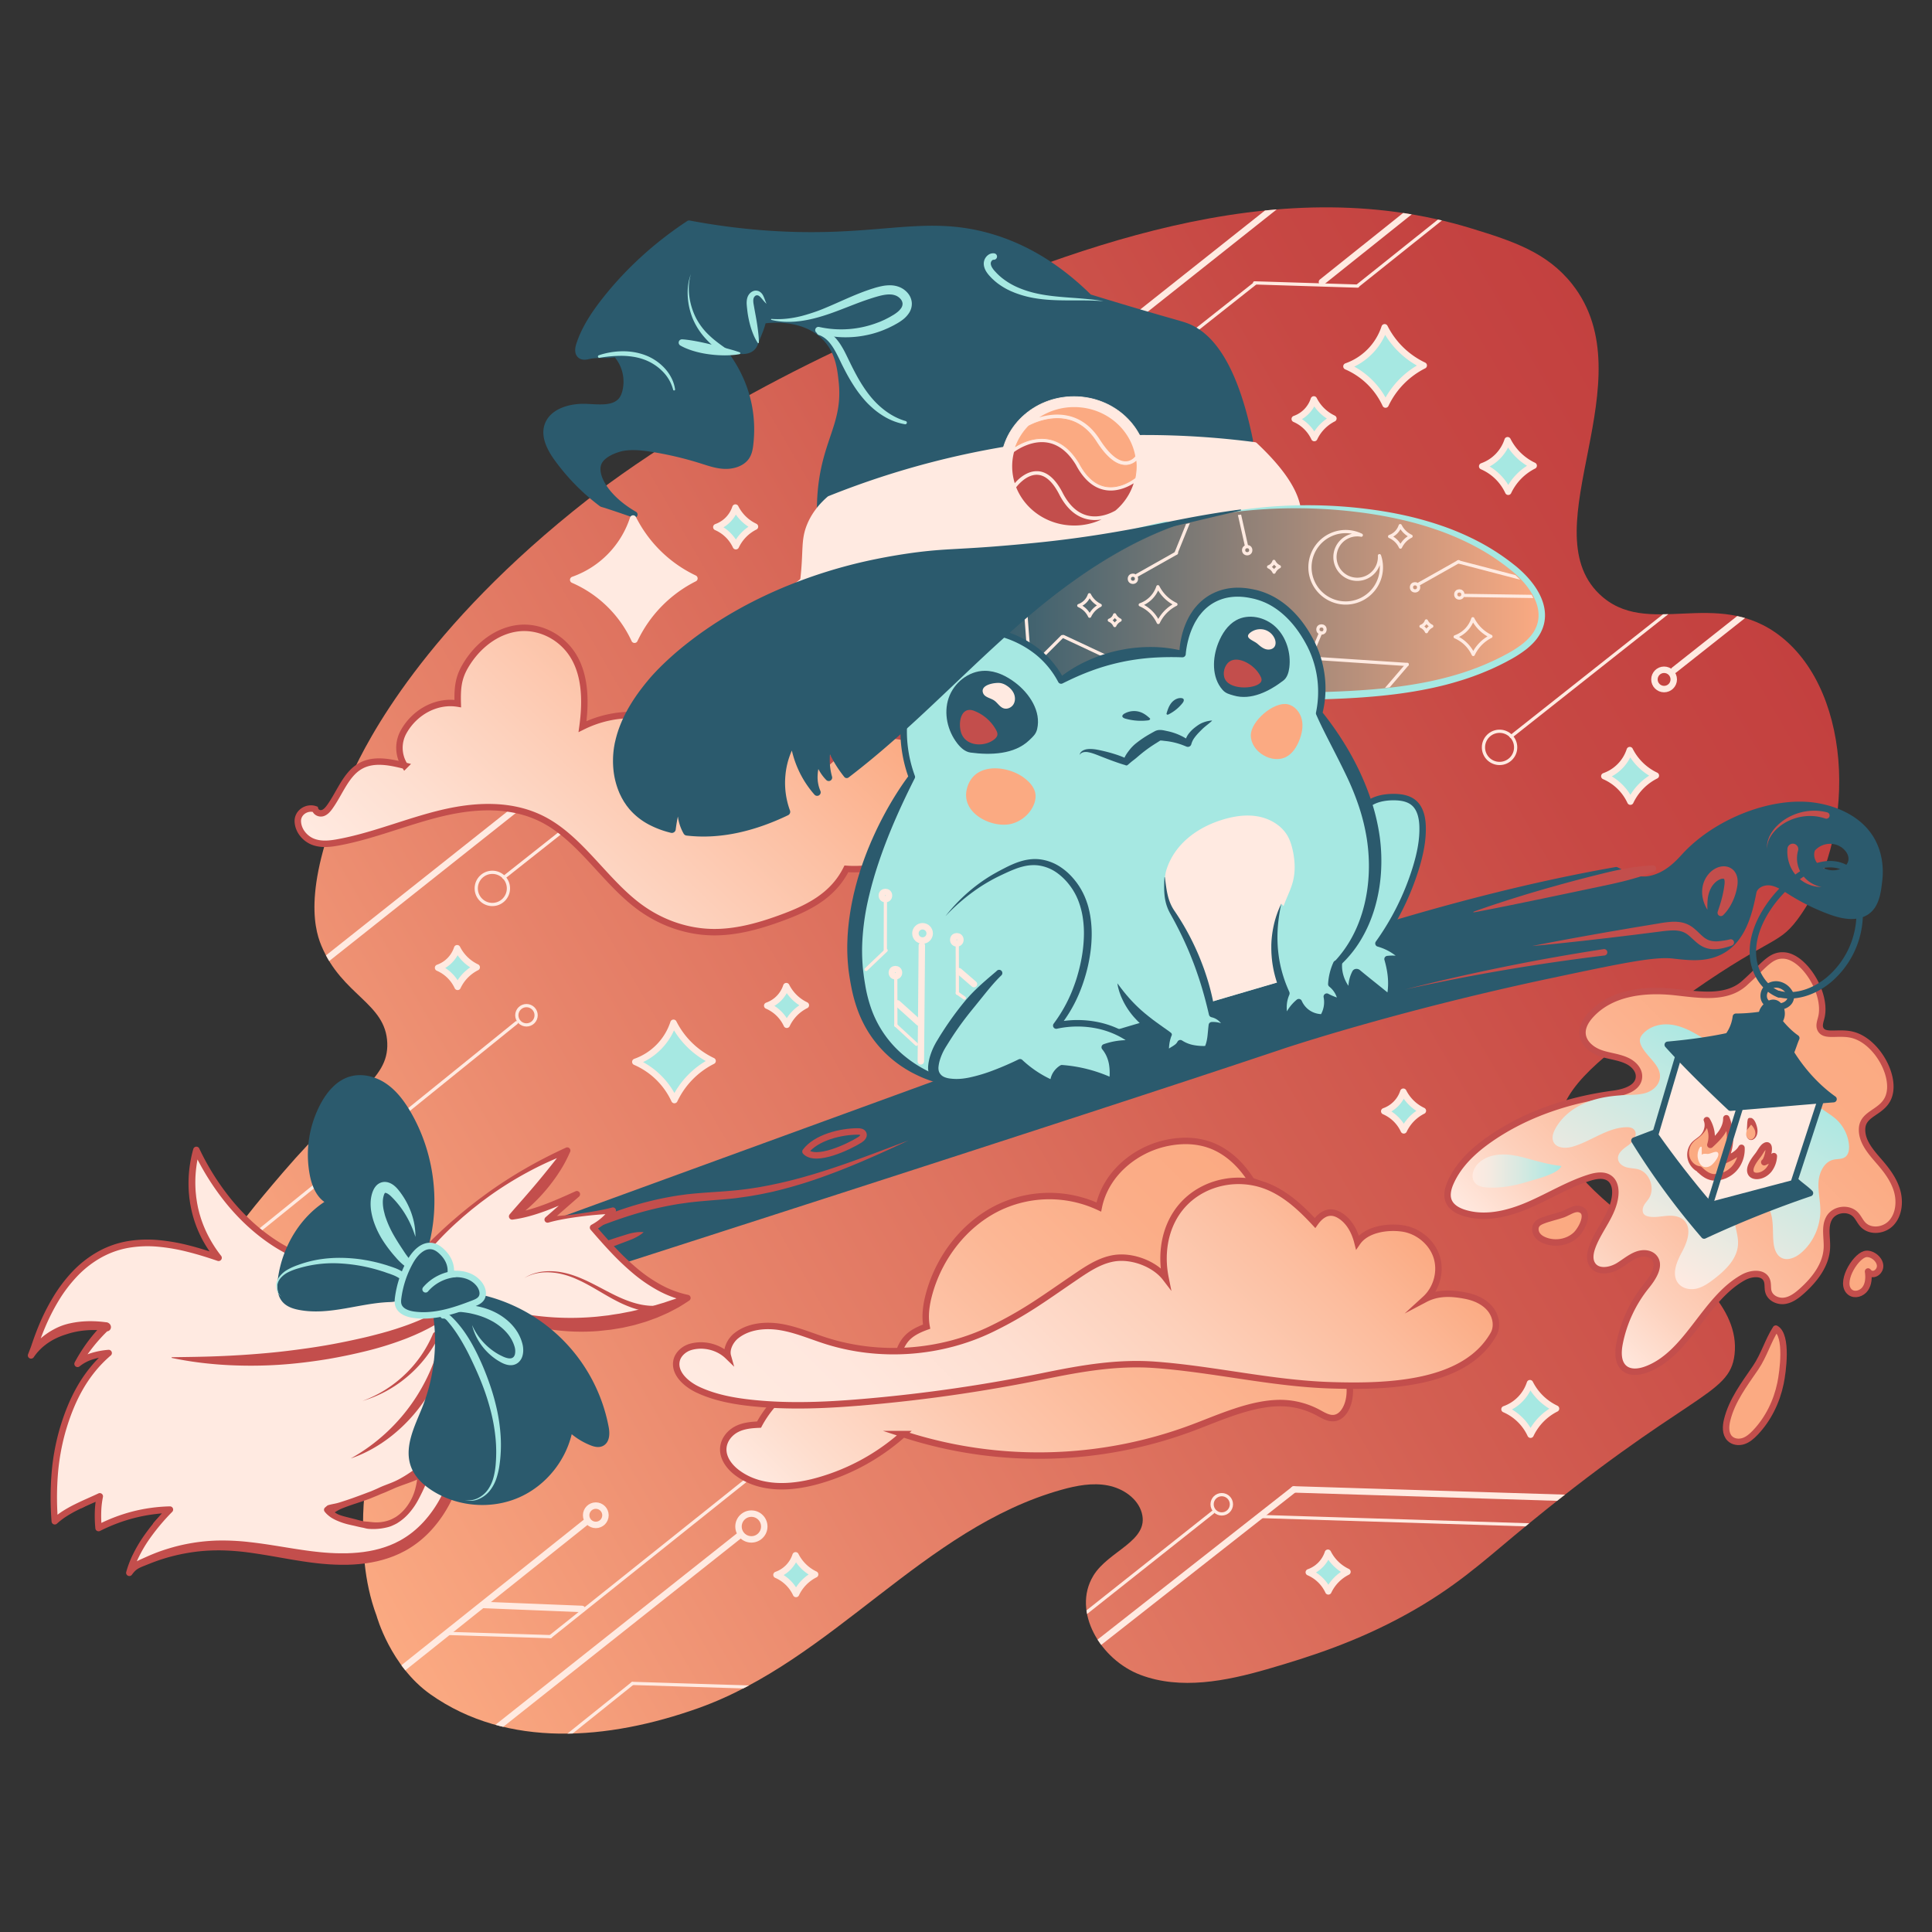 <svg xmlns="http://www.w3.org/2000/svg" xmlns:xlink="http://www.w3.org/1999/xlink" viewBox="0 0 3000 3000"><rect x="0" y="0" width="3000" height="3000" fill="#333333" stroke="none"/><defs><style>.cls-1,.cls-14,.cls-18,.cls-25,.cls-30,.cls-33,.cls-6,.cls-7{fill:none;}.cls-2{fill:url(#linear-gradient);}.cls-3{clip-path:url(#clip-path);}.cls-15,.cls-23,.cls-27,.cls-4,.cls-5{fill:#ffeae1;}.cls-27,.cls-33,.cls-4,.cls-5,.cls-6,.cls-7,.cls-8{stroke:#ffeae1;}.cls-12,.cls-14,.cls-17,.cls-18,.cls-19,.cls-22,.cls-23,.cls-25,.cls-31,.cls-4,.cls-5,.cls-6,.cls-7,.cls-8{stroke-linecap:round;}.cls-12,.cls-14,.cls-17,.cls-18,.cls-19,.cls-22,.cls-23,.cls-25,.cls-27,.cls-31,.cls-4,.cls-5,.cls-6,.cls-7,.cls-8{stroke-linejoin:round;}.cls-10,.cls-11,.cls-12,.cls-14,.cls-17,.cls-18,.cls-19,.cls-22,.cls-23,.cls-25,.cls-31,.cls-33,.cls-4,.cls-6,.cls-8,.cls-9{stroke-width:10px;}.cls-5,.cls-7{stroke-width:5px;}.cls-16,.cls-31,.cls-8{fill:#a6e8e2;}.cls-10,.cls-11,.cls-14,.cls-19,.cls-22,.cls-9{stroke:#c34e4c;}.cls-10,.cls-11,.cls-30,.cls-33,.cls-9{stroke-miterlimit:10;}.cls-9{fill:url(#linear-gradient-2);}.cls-10{fill:url(#linear-gradient-3);}.cls-11{fill:url(#linear-gradient-4);}.cls-12,.cls-17,.cls-32{fill:#2b5a6d;}.cls-12,.cls-23,.cls-25,.cls-31{stroke:#2b5a6d;}.cls-13{fill:#c34e4c;}.cls-17,.cls-18{stroke:#a6e8e2;}.cls-19{fill:url(#linear-gradient-5);}.cls-20{fill:url(#linear-gradient-6);}.cls-21{fill:url(#linear-gradient-7);}.cls-22,.cls-24{fill:#fbaa82;}.cls-26{fill:url(#linear-gradient-8);}.cls-28{clip-path:url(#clip-path-2);}.cls-29{clip-path:url(#clip-path-3);}.cls-30{stroke:#fbaa82;stroke-width:1.22px;}</style><linearGradient id="linear-gradient" x1="434.21" y1="2275.53" x2="2752.04" y2="937.32" gradientUnits="userSpaceOnUse"><stop offset="0" stop-color="#fbaa82"/><stop offset="0.28" stop-color="#e7836a"/><stop offset="0.59" stop-color="#d35f52"/><stop offset="0.84" stop-color="#c74844"/><stop offset="1" stop-color="#c3403f"/></linearGradient><clipPath id="clip-path"><path class="cls-1" d="M2441.18,441.11c-39.09-49.49-92.84-66.85-155-86C1975,259,1651.3,392,1399.61,499,1117.86,618.88,952.12,744.81,913.14,775.3,657.3,975.43,569.62,1152,546.65,1201.63c-77.07,166.5-59.92,237.28-47.69,266.68,32.33,77.7,100.14,89,102.4,151.34,2.11,58.2-56,77.36-161.75,200.64-86.79,101.16-124.23,152.64-122.36,216.62,1.84,63.19,51.39,132.37,114.48,161.17,60.62,27.66,105.79,3.33,132,36.36,20.11,25.28.24,47.78,0,131.32-.09,33.06.18,87.39,21.08,143.38,0,0,21.29,77.74,83.56,121.78,119.4,84.43,276.45,71.11,415.58,21.62,209.52-74.54,350-279.37,564.57-339.31,23.32-6.51,48-11.2,71.8-6.6s46.58,20.3,52.69,42.81c11.83,43.67-51.91,58.42-75.41,97.52-33.35,55.47,11.23,130.38,73.41,153.84s132.42,9.64,196.41-8.83c68-19.62,140.18-43.15,216.44-85.27,74.24-41,116.77-79.95,168.39-122.89,268.32-223.2,333.66-214.81,341.16-280.7,16.63-146.31-300.2-235-270.32-370.13,12.46-56.35,82.44-105.3,176.88-173.64,147.1-106.43,159.44-89.15,190.93-131.32,92.3-123.6,88.87-350.53-26.32-440.15-99.52-77.44-207.47,5.7-281.4-65.68C2377,819.6,2558.3,589.38,2441.18,441.11Z"/></clipPath><linearGradient id="linear-gradient-2" x1="607.94" y1="1509.59" x2="1151.17" y2="966.36" gradientTransform="matrix(0.99, -0.03, 0.03, 1, 69.89, 43.75)" gradientUnits="userSpaceOnUse"><stop offset="0" stop-color="#ffeae1"/><stop offset="0.24" stop-color="#fedecf"/><stop offset="0.71" stop-color="#fcbfa2"/><stop offset="1" stop-color="#fbaa82"/></linearGradient><linearGradient id="linear-gradient-3" x1="1338.3" y1="2481.59" x2="1967.71" y2="1852.18" gradientUnits="userSpaceOnUse"><stop offset="0" stop-color="#ffeae1"/><stop offset="0.12" stop-color="#feddcd"/><stop offset="0.37" stop-color="#fdc7ad"/><stop offset="0.6" stop-color="#fcb795"/><stop offset="0.82" stop-color="#fbad87"/><stop offset="1" stop-color="#fbaa82"/></linearGradient><linearGradient id="linear-gradient-4" x1="1348.18" y1="2429.24" x2="2033.07" y2="1744.35" gradientUnits="userSpaceOnUse"><stop offset="0" stop-color="#ffeae1"/><stop offset="0.2" stop-color="#ffe7dd"/><stop offset="0.41" stop-color="#feded0"/><stop offset="0.62" stop-color="#fdd0ba"/><stop offset="0.84" stop-color="#fcbc9d"/><stop offset="1" stop-color="#fbaa82"/></linearGradient><linearGradient id="linear-gradient-5" x1="2411.46" y1="2029.52" x2="2870.47" y2="1570.51" gradientUnits="userSpaceOnUse"><stop offset="0" stop-color="#ffeae1"/><stop offset="0.03" stop-color="#ffe6db"/><stop offset="0.2" stop-color="#fdd0bb"/><stop offset="0.38" stop-color="#fcbfa2"/><stop offset="0.57" stop-color="#fcb390"/><stop offset="0.77" stop-color="#fbac85"/><stop offset="1" stop-color="#fbaa82"/></linearGradient><linearGradient id="linear-gradient-6" x1="2544.99" y1="1959.26" x2="2735.2" y2="1629.81" gradientUnits="userSpaceOnUse"><stop offset="0" stop-color="#ffeae1"/><stop offset="1" stop-color="#a6e8e2"/></linearGradient><linearGradient id="linear-gradient-7" x1="2286.5" y1="1818.4" x2="2424.61" y2="1818.4" gradientUnits="userSpaceOnUse"><stop offset="0" stop-color="#ffeae1"/><stop offset="0.19" stop-color="#f5eae1"/><stop offset="0.52" stop-color="#d9e9e1"/><stop offset="0.94" stop-color="#ade8e2"/><stop offset="1" stop-color="#a6e8e2"/></linearGradient><linearGradient id="linear-gradient-8" x1="1503.08" y1="946.35" x2="2394.13" y2="946.35" gradientUnits="userSpaceOnUse"><stop offset="0" stop-color="#2b5a6d"/><stop offset="1" stop-color="#fbaa82"/></linearGradient><clipPath id="clip-path-2"><path class="cls-1" d="M1864,809a785.32,785.32,0,0,1,258-8.14c80,10.8,160.17,35.13,222.32,84.6,26.22,20.87,50.52,52.46,40.64,83.84-6.57,20.84-26.52,35-46.26,45.67-102.15,55.4-224.84,58.88-342,61-137.38,2.46-277.15,31-414.23,22.26-15.73-1-31.89-2.88-45.65-10.24-19.89-10.65-32-31.7-35.91-53.28s-.45-43.76,4.61-65.13c3.07-12.94,6.9-26.11,15.2-36.74,9.51-12.2,23.9-19.85,38-26.81a1041.24,1041.24,0,0,1,247.37-85.19"/></clipPath><clipPath id="clip-path-3"><rect class="cls-1" x="1512.39" y="562.07" width="311.25" height="311.25"/></clipPath></defs><g id="bkg"><path class="cls-2" d="M2441.18,441.11c-39.09-49.49-92.84-66.85-155-86C1975,259,1651.3,392,1399.61,499,1117.86,618.88,952.12,744.81,913.14,775.3,657.3,975.43,569.62,1152,546.65,1201.63c-77.07,166.5-59.92,237.28-47.69,266.68,32.33,77.7,100.14,89,102.4,151.34,2.11,58.2-56,77.36-161.75,200.64-86.79,101.16-124.23,152.64-122.36,216.62,1.84,63.19,51.39,132.37,114.48,161.17,60.62,27.66,105.79,3.33,132,36.36,20.11,25.28.24,47.78,0,131.32-.09,33.06.18,87.39,21.08,143.38,0,0,21.29,77.74,83.56,121.78,119.4,84.43,276.45,71.11,415.58,21.62,209.52-74.54,350-279.37,564.57-339.31,23.32-6.51,48-11.2,71.8-6.6s46.58,20.3,52.69,42.81c11.83,43.67-51.91,58.42-75.41,97.52-33.35,55.47,11.23,130.38,73.41,153.84s132.42,9.64,196.41-8.83c68-19.62,140.18-43.15,216.44-85.27,74.24-41,116.77-79.95,168.39-122.89,268.32-223.2,333.66-214.81,341.16-280.7,16.63-146.31-300.2-235-270.32-370.13,12.46-56.35,82.44-105.3,176.88-173.64,147.1-106.43,159.44-89.15,190.93-131.32,92.3-123.6,88.87-350.53-26.32-440.15-99.52-77.44-207.47,5.7-281.4-65.68C2377,819.6,2558.3,589.38,2441.18,441.11Z"/></g><g id="bkg_copy" data-name="bkg copy"><g class="cls-3"><g id="circuits"><line class="cls-4" x1="586.75" y1="2621.35" x2="908.75" y2="2364.35"/><line class="cls-4" x1="707.96" y1="2733.25" x2="1146.96" y2="2385.25"/><line class="cls-5" x1="855.96" y1="2715.25" x2="981.75" y2="2614.35"/><line class="cls-4" x1="1644.78" y1="2599.03" x2="2009.14" y2="2312.87"/><line class="cls-5" x1="854.39" y1="2541.51" x2="1665.75" y2="1893.35"/><line class="cls-5" x1="694.75" y1="2536.35" x2="854.75" y2="2541.35"/><line class="cls-5" x1="982.14" y1="2613.99" x2="1219.75" y2="2621.35"/><line class="cls-4" x1="749.48" y1="2492.14" x2="903.75" y2="2498.35"/><line class="cls-5" x1="1444.6" y1="2696" x2="1883.6" y2="2348"/><line class="cls-5" x1="1958.09" y1="2354.83" x2="2419.09" y2="2369.2"/><line class="cls-4" x1="2009.1" y1="2312.74" x2="2470.1" y2="2327.11"/><line class="cls-4" x1="148.87" y1="1773.34" x2="2136" y2="197"/><line class="cls-5" x1="2108.08" y1="443.75" x2="2919.44" y2="-204.41"/><line class="cls-5" x1="1948.13" y1="439.25" x2="2108.13" y2="444.25"/><line class="cls-5" x1="782.5" y1="1362.5" x2="1949.17" y2="439.84"/><line class="cls-4" x1="2052.7" y1="437.85" x2="2864.06" y2="-210.31"/><circle class="cls-6" cx="925.17" cy="2352.88" r="15"/><circle class="cls-6" cx="1166.75" cy="2370.35" r="20"/><circle class="cls-7" cx="1897.14" cy="2335.87" r="15"/><circle class="cls-7" cx="764.5" cy="1379.5" r="25"/><line class="cls-5" x1="322" y1="1976" x2="802" y2="1588"/><circle class="cls-7" cx="817.5" cy="1576.5" r="15"/><line class="cls-5" x1="2346.5" y1="1143.5" x2="3513.17" y2="220.84"/><circle class="cls-7" cx="2328.5" cy="1160.5" r="25"/><line class="cls-4" x1="2599.5" y1="1040.5" x2="3766.17" y2="117.84"/><circle class="cls-6" cx="2584" cy="1055" r="15"/><path class="cls-8" d="M2151.47,628.21a119,119,0,0,0-60.71-59.29,95.86,95.86,0,0,0,59.29-60.71,130.89,130.89,0,0,0,60.71,59.29,130.38,130.38,0,0,0-59.29,60.71Z"/><path class="cls-8" d="M2179.79,1755.21a59.57,59.57,0,0,0-30.36-29.65,48,48,0,0,0,29.65-30.35,65.49,65.49,0,0,0,30.35,29.64,65.19,65.19,0,0,0-29.64,30.36Z"/><path class="cls-8" d="M2342,763.59a79.47,79.47,0,0,0-40.47-39.53A63.92,63.92,0,0,0,2341,683.59a87.18,87.18,0,0,0,40.48,39.52A86.92,86.92,0,0,0,2342,763.59Z"/><path class="cls-8" d="M1142.65,848.15a59.63,59.63,0,0,0-30.35-29.64,48,48,0,0,0,29.64-30.36,65.41,65.41,0,0,0,30.36,29.65,65.06,65.06,0,0,0-29.65,30.35Z"/><path class="cls-8" d="M1236.07,2475.11a59.53,59.53,0,0,0-30.35-29.64,47.9,47.9,0,0,0,29.64-30.36,65.41,65.41,0,0,0,30.36,29.65,65.06,65.06,0,0,0-29.65,30.35Z"/><path class="cls-8" d="M2531.66,1244.77a79.4,79.4,0,0,0-40.47-39.52,63.91,63.91,0,0,0,39.52-40.48,87.26,87.26,0,0,0,40.48,39.53,86.83,86.83,0,0,0-39.53,40.47Z"/><path class="cls-8" d="M2376.66,2227.79a79.36,79.36,0,0,0-40.47-39.53,63.92,63.92,0,0,0,39.52-40.47,87.3,87.3,0,0,0,40.48,39.52,86.92,86.92,0,0,0-39.53,40.48Z"/><path class="cls-8" d="M2062.67,2471.08a59.5,59.5,0,0,0-30.36-29.64,47.94,47.94,0,0,0,29.65-30.36,65.36,65.36,0,0,0,30.35,29.64,65.19,65.19,0,0,0-29.64,30.36Z"/><path class="cls-8" d="M710.58,1532.4a59.43,59.43,0,0,0-30.35-29.64,47.9,47.9,0,0,0,29.64-30.36A65.32,65.32,0,0,0,740.23,1502a65.15,65.15,0,0,0-29.65,30.36Z"/><path class="cls-8" d="M1047.22,1708.17a119.1,119.1,0,0,0-60.71-59.29,95.92,95.92,0,0,0,59.29-60.71,130.89,130.89,0,0,0,60.71,59.29,130.26,130.26,0,0,0-59.29,60.71Z"/><path class="cls-8" d="M1221.69,1591.26a59.6,59.6,0,0,0-30.36-29.64,47.94,47.94,0,0,0,29.65-30.36,65.45,65.45,0,0,0,30.35,29.65,65.11,65.11,0,0,0-29.64,30.35Z"/><path class="cls-8" d="M2040.84,680.22a59.57,59.57,0,0,0-30.36-29.65,47.85,47.85,0,0,0,29.64-30.35,65.32,65.32,0,0,0,30.36,29.64,65.19,65.19,0,0,0-29.64,30.36Z"/></g></g></g><g id="clouds"><path class="cls-9" d="M489.29,1256.57c1.47,5.19,7.29,7.42,11.86,5.94s8.07-5.6,11.07-9.8c14.92-20.84,24.3-48.29,44.79-61.59,21.15-13.73,47.57-8.14,71.45-2.17a51,51,0,0,1-1.19-53.52c17.68-30.75,51.52-48.12,83.54-42.88-.63-23.16.46-38.86,11.62-58.06,18.68-32.12,49.43-55.61,83.1-59.16s69.42,14.52,87.28,47.61c16.66,30.86,16.61,69.69,11.7,105.33,52.42-26,110.51-22.72,163.77,2,29.47,13.71,57.48,36.49,70.62,69.65,21-25.88,53.73-42.79,84.67-45.2,23.45-1.83,49.39,5.61,63.4,27.36,24.25-21.73,56.35-38.4,87.25-39.85,20.71-1,42,3.22,60.06,15.14s32.39,32.18,36.15,55.56c4,25-4.29,50.77-17.38,71.11-30.89,48-86.58,69-138.79,65.12-21.49,43.19-62.06,62.06-103.52,77.08-33.89,12.29-69,21.83-104.66,21.19-40-.71-79.78-14.56-113.49-39.46-52.68-38.92-89.82-103.3-146.46-134-49.67-26.93-107.66-24-161.17-11.1s-105.12,35-159.1,45c-12.81,2.39-26.18,4-38.62-.36s-23.75-16.35-24.78-31.19S476.83,1252.23,489.29,1256.57Z"/><path class="cls-10" d="M1438.85,2060c-3.23-17.33-.43-35.37,4.3-52.28,16-57.06,54.9-105.91,104.35-131a181.85,181.85,0,0,1,158.73-2.46c10.32-50.6,54.12-86.81,100.3-98.28,24.34-6,50.27-6.36,73.86,2.55,38.82,14.68,67.23,53,81.82,95.07s17.19,87.82,18.07,132.78c19-3.69,36.3,19.84,40.26,40.55s-2.26,42-9.29,61.71c15-18.94,42.27-16.49,61.1-2.16s27.16,42.14,22.35,66.69c-2.55,13.06-10.17,26.73-22.24,28.67-9,1.46-17.61-4-25.81-8.41a124.44,124.44,0,0,0-61-14.78c-44.5.9-90.53,22-132.61,37.88-144.31,54.46-304.22,58.14-450.49,10.35a333.62,333.62,0,0,1-134,72.92c-41.58,11.47-88.83,13.47-124.16-13.15-11.82-8.91-22.49-22.8-21.22-38.45,1.05-12.87,10.21-23.62,20.9-29.07s22.78-6.49,34.57-7c21.28-40,59-69.49,98.67-85.44a170,170,0,0,1,124.37-.76c-2.08,3.11-7,1.72-8.76-1.63s-1.22-7.52-.42-11.27C1399.08,2081.53,1410.8,2070.19,1438.85,2060Z"/><path class="cls-11" d="M1541,2063c-79.15,38.82-174.21,45.81-258.47,19-23.22-7.39-45.78-17.25-69.86-21.32s-50.8-1.51-69.63,13.63c-8.88,7.13-15.84,20.64-12.81,31.45-14.85-14.41-38-20.08-58.14-14.22-10,2.92-19.36,11.25-21.5,21.18-4.25,19.71,14.87,36.73,33.55,45.43,25.73,12,54.21,17.29,82.56,20.35,59.8,6.46,120.25,3.42,180.16-1.85a2433.35,2433.35,0,0,0,275.2-40.15c57.12-11.71,113.1-21.48,171.31-17.2C1884.47,2126,1974,2148,2065.33,2151s209.36-1.32,253.68-79c7-12.32,3.95-28.52-5.06-39.55s-22.95-17.41-37.13-20.29c-22.11-4.5-43.86-5.51-63.72,4.95,17.89-16.36,25-43,17.61-65.74s-29-40.55-53.3-43.93-55.92,1.78-69.59,21.62c-4.21-16.7-12.91-33.33-28.06-42.19s-27.84-2-37.84,12.2c-22.81-24.62-48.46-48.46-80.67-59.28a121.21,121.21,0,0,0-85.8,3.63c-56.81,24.66-77.08,84.24-65.63,141-17-22.23-52.6-35.38-80.63-30.52-23.18,4-43,18-62.29,31.09C1620.15,2016.79,1592,2038,1541,2063Z"/></g><g id="broom"><path class="cls-12" d="M2906.56,1305.18c-23.78-42.64-75.6-51.55-85.4-53.24-66.09-11.36-154.94,23.09-204.82,77.2-10.35,11.23-27.66,30.78-54.7,36-19.39,3.71-34.46-4.91-52.06-13.87-282.55,49.66-553.77,148.4-823.28,246.68l-852.83,311,27.86,81.74c670.22-215.21,977.87-316,1130.2-367.12,0,0,174.67-58.56,417-109.8,106.53-22.53,159.79-33.79,189.51-30.32,26.66,3.11,51.15,5.48,74-6.56,32.47-17.08,43.37-55.16,50.27-91.19,2.16-11.25,15.51-17.29,26.86-15.78s21.17,8.33,30.84,14.47a325,325,0,0,0,61.22,30.36c17.76,6.59,38.42,11.4,54.95,2.15,17.44-9.76,19.65-33.4,21.49-48.82C2918.63,1360.48,2921.63,1332.18,2906.56,1305.18Zm-31.49,31.55c-2.39,14.27-19.71,21.51-34,19.31-8.91-1.37-17.62-5.56-23.22-12.63s-7.61-17.21-3.91-25.44a36.74,36.74,0,0,1,43.89-9C2868.26,1314.18,2877,1325.21,2875.07,1336.73Z"/><path class="cls-13" d="M839.08,1934.41q32.92-18,67.31-33.38a686,686,0,0,1,70.46-26.82,516.39,516.39,0,0,1,73.6-17.44c3.12-.51,6.26-.88,9.39-1.33s6.26-.89,9.4-1.2c6.28-.69,12.55-1.26,18.8-1.75,12.51-1,25-1.72,37.3-2.66,6.17-.49,12.32-1,18.45-1.6s12.23-1.43,18.34-2.21l9.13-1.4,4.57-.7c1.53-.22,3.05-.46,4.56-.76l9.1-1.69c3-.57,6.07-1.1,9.08-1.79,12.1-2.48,24.15-5.25,36.12-8.42,6-1.59,12-3.15,17.91-4.93l8.93-2.56c3-.87,5.93-1.81,8.9-2.71,47.44-14.6,93.87-32.79,140.55-50.34-45.12,21.21-90.66,41.71-137.94,58.27-3,1-5.9,2.09-8.87,3.1l-8.93,2.92c-5.94,2-12,3.75-18,5.55-12,3.58-24.17,6.78-36.4,9.68-3.05.77-6.13,1.38-9.21,2l-9.24,1.92c-1.54.34-3.08.62-4.64.88l-4.65.82-9.3,1.63c-6.23.93-12.48,1.78-18.72,2.66s-12.52,1.41-18.76,1.95c-12.49,1.11-24.91,2-37.23,3.12-6.16.56-12.29,1.19-18.39,1.93-3,.34-6.08.86-9.12,1.26s-6.09.81-9.11,1.32a546.3,546.3,0,0,0-71.75,17c-23.52,7.35-46.7,15.94-69.5,25.54s-45.26,20.13-67.59,31h0a5,5,0,0,1-4.58-8.89Z"/><path class="cls-13" d="M854.75,1962.5c11.46-5.65,23.14-10.8,34.92-15.72s23.69-9.52,35.67-13.93q9-3.24,18-6.38c6-2.09,12.1-4.06,18.17-6l9.14-2.86c3-.94,6.09-1.91,9.21-2.64,6.25-1.39,12.66-2.35,19.57-1.65a48.59,48.59,0,0,1-8.1,5.89,78.94,78.94,0,0,1-8.56,4.43c-2.9,1.31-5.88,2.39-8.85,3.51l-8.89,3.38-17.76,6.79q-8.88,3.39-17.72,6.86L894.19,1958c-11.8,4.61-23.58,9.27-35.47,13.71a5,5,0,0,1-4-9.18Z"/><path class="cls-13" d="M2288.1,1415.74c11.29-4.11,22.65-8,34-11.79l17.12-5.59,17.17-5.38c22.91-7.16,46-13.82,69.1-20.19s46.38-12.34,69.69-18c5.84-1.39,11.69-2.71,17.57-3.91s11.78-2.26,17.7-3.26a292.34,292.34,0,0,1,36-3.85,5.07,5.07,0,0,1,2.14,9.75l0,0c-5.62,2.34-11.31,4.3-17,6.16s-11.46,3.58-17.22,5.2-11.55,3.14-17.36,4.52-11.63,2.76-17.47,4l-70.2,14.82c-23.41,4.9-46.83,9.83-70.31,14.58l-17.6,3.61-17.63,3.52c-5.87,1.22-11.77,2.31-17.66,3.46-2.94.59-5.89,1.15-8.84,1.7l-8.86,1.63a.52.52,0,0,1-.61-.41A.53.53,0,0,1,2288.1,1415.74Z"/><path class="cls-13" d="M2651.32,1412.59a53.31,53.31,0,0,1-7.23-17.71,45.79,45.79,0,0,1,.2-20.36,43.26,43.26,0,0,1,3.85-10.08,41.62,41.62,0,0,1,6.62-9.07c.65-.7,1.39-1.34,2.1-2s1.5-1.25,2.28-1.85,1.59-1.17,2.45-1.68,1.68-1,2.67-1.52a27.55,27.55,0,0,1,13.12-3.1,21.63,21.63,0,0,1,7.93,1.69,20.17,20.17,0,0,1,7.13,5.15,22,22,0,0,1,4.18,7.14,28,28,0,0,1,1.47,6.87,37.62,37.62,0,0,1,0,6.09c-.07.95-.16,1.89-.29,2.81s-.27,1.83-.42,2.61a88.16,88.16,0,0,1-2.27,9.67,86.94,86.94,0,0,1-7.65,18.19,70,70,0,0,1-11.74,15.62,5.13,5.13,0,0,1-8.46-5.27l0-.13,2.77-8.36c.9-2.74,1.72-5.49,2.5-8.21s1.49-5.46,2.12-8.19,1.2-5.45,1.7-8.18.95-5.46,1.27-8.2c.11-.71.17-1.3.23-1.9s.09-1.16.13-1.73a24.31,24.31,0,0,0-.05-3,10.78,10.78,0,0,0-.36-2c-.15-.46-.25-.65-.28-.74s0-.15-.11-.25a1.67,1.67,0,0,0-.89-.36,9.82,9.82,0,0,0-4.56.55,12.84,12.84,0,0,0-1.39.55c-.49.18-.95.47-1.44.69l-1.41.81c-.45.32-.94.59-1.39.93a32.16,32.16,0,0,0-9.34,11,46.7,46.7,0,0,0-4.83,15.5A99.83,99.83,0,0,0,2651.32,1412.59Z"/><path class="cls-13" d="M2688.9,1468.39c-3.19,1.09-6.45,2.14-9.83,3a74.48,74.48,0,0,1-10.5,2.12,49,49,0,0,1-11.32.23,38.61,38.61,0,0,1-11.55-3,44.33,44.33,0,0,1-9.85-6.16c-2.88-2.3-5.43-4.68-7.87-6.91s-4.71-4.38-7-6.13a30.44,30.44,0,0,0-7.05-4.14,34.57,34.57,0,0,0-8-2.15,56.89,56.89,0,0,0-8.86-.52,176.33,176.33,0,0,0-19.15,1.76l-39.71,5-39.75,4.8-39.78,4.56c-26.53,2.94-53.09,5.76-79.7,8.17,26.2-5.28,52.45-10.14,78.72-14.9l39.43-7,39.46-6.74,39.5-6.52a164.19,164.19,0,0,1,20.61-2.54,64.24,64.24,0,0,1,11.11.45,42.8,42.8,0,0,1,21.46,8.92,102.34,102.34,0,0,1,8,7.06c2.42,2.34,4.7,4.56,7,6.48a35.85,35.85,0,0,0,6.91,4.68c4.64,2.37,10.26,3.08,16.28,2.76a132.28,132.28,0,0,0,18.81-3,5,5,0,0,1,2.63,9.65Z"/><path class="cls-13" d="M2744,1317.86a33.89,33.89,0,0,1,.13-7.53,36.81,36.81,0,0,1,1.77-7.37,43.8,43.8,0,0,1,3.1-7,53.74,53.74,0,0,1,4.13-6.44,62.88,62.88,0,0,1,4.93-5.88c.87-.94,1.83-1.79,2.74-2.69l1.38-1.34c.48-.42,1-.82,1.47-1.24a76.64,76.64,0,0,1,12.63-8.83,84,84,0,0,1,29.4-9.89,88,88,0,0,1,15.75-.69,86.39,86.39,0,0,1,15.75,2.44,5,5,0,0,1-2.4,9.72l-.38-.11-.13,0a75.68,75.68,0,0,0-13.65-3.29,79.2,79.2,0,0,0-14.21-.56,77.74,77.74,0,0,0-27.85,6.87,72.34,72.34,0,0,0-12.59,7.32c-.49.36-1,.7-1.49,1.07l-1.41,1.16c-.94.78-1.92,1.52-2.82,2.34a57.78,57.78,0,0,0-5.17,5.21,49.85,49.85,0,0,0-4.47,5.84,42.08,42.08,0,0,0-3.55,6.45A34.22,34.22,0,0,0,2744,1317.86Z"/><path class="cls-13" d="M2792,1320.9a43.86,43.86,0,0,0,4.76,34.7,48,48,0,0,0,31.63,21.69,52.22,52.22,0,0,1-38.25-16.58,54.94,54.94,0,0,1-11.6-19.35,56.77,56.77,0,0,1-3-23.22l0-.33a8.42,8.42,0,0,1,16.79,1.33A7.83,7.83,0,0,1,2792,1320.9Z"/><path class="cls-14" d="M1332,1756.89c3.32,0,7.34.58,8.63,3.65,1.54,3.68-2.21,7.32-5.59,9.45-16.65,10.51-68.32,35.33-84.31,18.15C1267.25,1766.13,1305.74,1756.88,1332,1756.89Z"/><path class="cls-13" d="M2182,1536.4q152.22-38.72,307.95-62.58a5,5,0,1,1,1.52,9.88l-.16,0Q2335.66,1502.51,2182,1536.4Z"/><path class="cls-15" d="M654.77,1948.46a620.48,620.48,0,0,1,225.92-161.75,439.49,439.49,0,0,1-85.49,102.21c33.78-4.29,69.53-20.45,100.56-34.49L851,1893.55,951.19,1880a91.89,91.89,0,0,1-30.27,26.27c40.59,47,85.64,96.63,146.4,109.26-85.94,44.86-189.9,53.9-282.29,24.53"/><path class="cls-13" d="M651,1945.15c16.29-17,33.18-33.38,50.82-48.87,4.49-3.79,8.92-7.64,13.37-11.46l13.64-11.12,13.9-10.79q7.1-5.19,14.16-10.44,28.58-20.54,59.16-38.11c20.35-11.73,41.3-22.42,62.7-32.27a4.94,4.94,0,0,1,6.37,6.91l-.17.3h0a203,203,0,0,1-16.07,30,271.06,271.06,0,0,1-43.67,52.19,204.14,204.14,0,0,1-26.73,21.13h0l-3.93-8.71a185.11,185.11,0,0,0,25.41-5.23c8.4-2.31,16.71-5.08,24.93-8.14,16.47-6.13,32.59-13.38,48.78-20.71a5,5,0,0,1,5.36,8.32l-44.76,39.11h0l-4-8.72c8.51.11,16.94-.45,25.34-1.17s16.76-1.78,25.1-3,16.66-2.52,25-4,16.57-3.2,24.79-5.31h0a4.76,4.76,0,0,1,5.06,7.41l-.37.51a96.93,96.93,0,0,1-31.92,27.7l1.41-7.67c10.13,11.72,20.3,23.33,30.88,34.49a400.3,400.3,0,0,0,33.26,31.66,225.74,225.74,0,0,0,37.4,25.81,154.5,154.5,0,0,0,42.09,15.67h0a4.9,4.9,0,0,1,1.92,8.91l-.62.41c-5.15,3.41-10.4,6.7-15.71,9.93-5.45,2.92-10.94,5.83-16.49,8.64q-8.48,3.83-17.08,7.49c-5.81,2.18-11.68,4.27-17.55,6.36-6,1.79-11.94,3.55-17.95,5.24-6.05,1.46-12.15,2.77-18.23,4.15-6.16,1-12.3,2.06-18.47,3l-18.6,2a333.58,333.58,0,0,1-74.54-2.37,291.38,291.38,0,0,1-71.51-19.58,5,5,0,0,1,3-9.53h0a487.62,487.62,0,0,0,70.52,10.14,437.45,437.45,0,0,0,70.57-1l17.51-2c5.79-1,11.6-1.82,17.41-2.72,5.77-1.11,11.52-2.29,17.32-3.33,5.71-1.37,11.45-2.67,17.21-4,5.68-1.54,11.36-3.08,17.1-4.53q8.45-2.64,17-5.12c5.58-1.95,11.23-3.81,16.91-5.65,5.57-2.11,11.19-4.14,16.92-6.06l1.3,9.33h0a164.55,164.55,0,0,1-44.81-16.66,236.52,236.52,0,0,1-39.06-26.94,410.53,410.53,0,0,1-34.1-32.45c-10.76-11.35-21-23.08-31.18-34.83a5,5,0,0,1,1.41-7.67,86.81,86.81,0,0,0,28.61-24.84l4.69,7.93h0c-8.48.13-16.9.75-25.3,1.45s-16.78,1.65-25.14,2.71-16.7,2.28-25,3.78-16.57,3.22-24.75,5.58a4.81,4.81,0,0,1-4.51-8.24l.55-.48h0l44.76-39.11,5.35,8.32c-16.21,7.33-32.54,14.69-49.42,21-8.44,3.14-17,6-25.77,8.41a195.6,195.6,0,0,1-26.8,5.51,5,5,0,0,1-4.49-8l.55-.67h0c7.19-8.51,14.54-16.67,21.74-24.94s14.34-16.52,21.34-24.9,13.9-16.85,20.73-25.41,13.6-17.23,20.71-25.8h0l6.2,7.2a508.1,508.1,0,0,0-63.29,28.88,554.35,554.35,0,0,0-59.12,36.88q-7,5.13-14,10.35l-13.7,10.78-13.33,11.23c-4.33,3.88-8.68,7.73-13,11.64a489.85,489.85,0,0,0-47.66,50.69,5,5,0,0,1-7.77-6.31Z"/><path class="cls-14" d="M126,2336.67a793.53,793.53,0,0,1,368-113c-49.35,10.5-122.93,33.78-193.84,89.68a451.25,451.25,0,0,0-57.68,54.35"/><path class="cls-15" d="M710.29,2088.91,605.64,1968.1c-23.69,2.81-103.32,12.36-180.7-38.74-52.76-34.83-92.85-86.75-120-143.83-5,18.3-13.75,60.47,2.23,108.9a184.58,184.58,0,0,0,32.29,58.71c-55.76-19.26-117.65-34.83-171.8-11.44C107.82,1967.54,73.1,2030.62,53,2092.59l-4.7,12c11.38-18.8,30.37-32.34,51.17-39.44s43.33-8.1,65.16-5.52c1.14.13,1.86,1.56.75,1.27s-2.15.58-3,1.4a259.71,259.71,0,0,0-41.94,55.45c13.09-10.92,31.31-15.32,48.3-16.71-36.58,31.18-57.46,72.18-71.1,118.27S81.37,2314.26,85,2362.19c19.83-18,45.71-27.3,70-38.64-3.27,15.14-3.46,33.81-1.92,49.21a256.65,256.65,0,0,1,110.88-28.53c-26.47,27.05-53.19,61.53-63.08,98.06,7.79-11.75,14.33-13.14,27.26-18.76a287.9,287.9,0,0,1,114.47-23.76c47.81,0,94.72,11.95,142.15,17.94s98,5.49,140-17.35c50.44-27.43,80.26-83.38,90.16-139.94S717.53,2145.87,710.29,2088.91Zm-65.84,238.7c-8.2,16.08-21,30.54-37.75,37.15s-35.58,4.75-52.92.11c-12.11-3.24-39.08-7.57-43-20.11,25.63-10.83,52.91-17.77,78.48-29.39,12.09-5.49,68.7-26.24,71.73-39.17C656.85,2293.77,652.65,2311.54,644.45,2327.61Z"/><path class="cls-13" d="M705.72,2091,601.86,1971.37l4.37,1.69c-7.86,1-15.87,1.74-23.87,2.16s-16,.55-24.06.33a275.67,275.67,0,0,1-47.81-5.51,252.29,252.29,0,0,1-88.63-36.73c-26.78-17.72-50.43-39.89-70.64-64.66a400.31,400.31,0,0,1-50.82-81l9.34-.83h0a199.09,199.09,0,0,0-4.33,21.2,201.86,201.86,0,0,0-2,21.54,199.14,199.14,0,0,0,.49,21.58l.55,5.37c.1.89.17,1.79.29,2.68l.39,2.67.79,5.34,1,5.29.52,2.64c.19.88.42,1.75.63,2.62l1.3,5.23c.42,1.75,1,3.45,1.51,5.18s1,3.45,1.59,5.15a189.68,189.68,0,0,0,8.06,20A195,195,0,0,0,343.31,1950l.12.15a5,5,0,0,1-5.62,7.73h0c-15.08-5.16-30.24-9.92-45.59-13.77a290.26,290.26,0,0,0-46.46-8.18,176.41,176.41,0,0,0-46.51,1.74,136.69,136.69,0,0,0-22.32,6,138.86,138.86,0,0,0-21,9.73,158.8,158.8,0,0,0-36.39,28.74,220.14,220.14,0,0,0-28.33,37.33,317.25,317.25,0,0,0-21.36,42.14q-4.62,10.92-8.58,22.12l-2,5.64c-.66,1.91-1.24,3.86-2,5.75l-4.44,11.31h0L44,2102a88.85,88.85,0,0,1,17-21.69,94.21,94.21,0,0,1,10.69-8.75,102.79,102.79,0,0,1,11.74-7.27,92.45,92.45,0,0,1,25.82-9.54q6.72-1.43,13.5-2.23c4.51-.51,9-.81,13.55-.94A179.46,179.46,0,0,1,163.1,2053l1.67.2.41,0,.42.06a8.56,8.56,0,0,1,1,.23,8.11,8.11,0,0,1,3.3,1.91,7.15,7.15,0,0,1,.69.74c.12.15.22.27.35.45s.24.36.35.55a6.66,6.66,0,0,1,.37.72,5.78,5.78,0,0,1,.35,1c.06.21.11.43.15.65a5,5,0,0,1,.1.79,7.06,7.06,0,0,1-.25,2.33,6.49,6.49,0,0,1-1.64,2.78,7.15,7.15,0,0,1-1.3,1,6.19,6.19,0,0,1-1.08.51,6.08,6.08,0,0,1-1,.3,6,6,0,0,1-.78.12,7.36,7.36,0,0,1-1.15,0,2.48,2.48,0,0,1-.4,0l-.31-.05-.63-.13a4.62,4.62,0,0,0,.51.1,4.5,4.5,0,0,0,1.91-.15,3.21,3.21,0,0,0,.85-.38c.24-.17.12-.13-.12.1l-1.12,1.11-2.25,2.23c-3,3-5.86,6.08-8.69,9.21a258.34,258.34,0,0,0-30,40.86v0l-7.56-6.29A71.63,71.63,0,0,1,141.78,2101a121.31,121.31,0,0,1,26.55-5,5,5,0,0,1,5.4,4.57,5.07,5.07,0,0,1-1.75,4.22,190.1,190.1,0,0,0-24.16,24.73,208.83,208.83,0,0,0-19.52,28.63c-11.48,20.15-19.91,42.06-26.42,64.5a343.14,343.14,0,0,0-12.13,68.84,463.7,463.7,0,0,0,.22,70.22v0l-8.35-3.33a127.41,127.41,0,0,1,16.68-12.55,195.91,195.91,0,0,1,18-10c12.17-6.11,24.6-11.2,36.54-16.87l0,0a5,5,0,0,1,7,5.58h0a135.56,135.56,0,0,0-2.65,23.61,186.9,186.9,0,0,0,.83,24v0l-7.25-4a261.13,261.13,0,0,1,54.79-21.06,253.44,253.44,0,0,1,28.87-5.67,256.71,256.71,0,0,1,29.29-2.34h0a5,5,0,0,1,3.76,8.45l0,0a329.28,329.28,0,0,0-37,44.54A209.88,209.88,0,0,0,215.91,2417a147.17,147.17,0,0,0-10.23,26.52v0l-9-4.07a43.82,43.82,0,0,1,8.9-10.52,39.46,39.46,0,0,1,5.82-4c2-1.12,4-2.08,5.9-3l11.21-5c3.79-1.72,7.65-3.29,11.51-4.86,7.74-3.07,15.64-5.73,23.63-8.11s16.09-4.42,24.28-6.08,16.44-3,24.74-3.94,16.66-1.53,25-1.78a363.14,363.14,0,0,1,49.88,2.41c32.91,3.61,64.95,10.26,96.84,14.21,8,.94,15.91,1.84,23.86,2.34,4,.33,7.94.46,11.91.66,2,.08,4,.09,6,.13s4,.1,5.94,0l5.92,0c2,0,3.94-.15,5.91-.22,4-.09,7.85-.51,11.77-.77l5.84-.66,2.92-.33,2.89-.46,5.78-.91,5.72-1.15c1-.2,1.91-.36,2.85-.59l2.82-.71c1.87-.49,3.77-.9,5.63-1.45,3.68-1.15,7.42-2.17,11-3.58l2.71-1,1.36-.49,1.32-.56,5.29-2.28c.44-.2.89-.37,1.32-.58l1.28-.65,2.56-1.29c1.71-.88,3.46-1.67,5.1-2.65a140.35,140.35,0,0,0,19-12.82,155.09,155.09,0,0,0,16.83-15.81,181.51,181.51,0,0,0,26.65-38.19A225.94,225.94,0,0,0,702,2281.13a235.66,235.66,0,0,0,5.34-23.06c1.35-7.82,2.52-15.69,3.31-23.62a405.28,405.28,0,0,0,1.93-48c-.21-16.09-1.26-32.23-2.58-48.38-.64-8.08-1.43-16.16-2.22-24.26l-1.21-12.14-.28-2.82-.22-2.62C705.93,2094.51,705.82,2092.74,705.72,2091Zm9.13-4.08q.63,3.38,1.2,6.81l.55,3.45.48,3.25,1.78,12.13,1.66,12.16q.83,6.09,1.56,12.2c2,16.28,3.51,32.68,4.29,49.19a413.49,413.49,0,0,1-.7,49.76c-.6,8.32-1.67,16.61-2.95,24.88a248.31,248.31,0,0,1-5.23,24.68,234.31,234.31,0,0,1-18,47.27,194.86,194.86,0,0,1-28.76,42.12,166,166,0,0,1-18.66,17.77,158.62,158.62,0,0,1-21.4,14.59c-1.86,1.11-3.82,2-5.74,3l-2.89,1.46-1.45.73c-.49.23-1,.43-1.48.65l-5.94,2.57-1.48.64-1.52.56-3,1.11c-4,1.58-8.14,2.73-12.24,4-2.06.61-4.14,1.08-6.21,1.62l-3.11.78c-1,.26-2.09.44-3.13.66l-6.27,1.26-6.3,1-3.15.48-3.16.36-6.32.69c-4.21.29-8.43.72-12.63.81-2.11.08-4.21.19-6.32.23l-6.3,0c-2.1,0-4.19,0-6.28-.09s-4.2-.08-6.28-.18c-4.18-.23-8.36-.39-12.51-.76-8.32-.59-16.58-1.53-24.8-2.6-16.4-2.21-32.58-5-48.62-7.84-8-1.41-16-2.8-24-4.09s-15.95-2.5-23.92-3.57-15.92-1.88-23.87-2.43-15.91-.88-23.84-.84-15.88.38-23.8,1.07-15.8,1.77-23.64,3.12a287.09,287.09,0,0,0-46.23,12c-3.76,1.36-7.51,2.71-11.21,4.21l-11.32,4.51c-1.81.74-3.55,1.48-5.14,2.29a28.52,28.52,0,0,0-4.38,2.7,25.24,25.24,0,0,0-3.78,3.49,44.69,44.69,0,0,0-3.42,4.27l-.22.3A5,5,0,0,1,196,2441l0,0a157.73,157.73,0,0,1,10.91-28.33,219.84,219.84,0,0,1,15.26-26,339.16,339.16,0,0,1,38.14-45.91l3.73,8.49h0a276.35,276.35,0,0,0-28.18,2.49,255.22,255.22,0,0,0-27.71,5.51,260.87,260.87,0,0,0-52.82,20l-.06,0a5,5,0,0,1-6.68-2.2,5,5,0,0,1-.51-1.78v0a196.27,196.27,0,0,1-.87-25.31,144.7,144.7,0,0,1,2.87-25.41l7,5.58,0,0c-12.3,5.64-24.62,10.74-36.39,16.59a189.21,189.21,0,0,0-17,9.57,110.54,110.54,0,0,0-15.28,11.64h0a5,5,0,0,1-8.34-3.34v0a473.25,473.25,0,0,1-.22-71.74A352.34,352.34,0,0,1,92.28,2220c6.67-23,15.35-45.64,27.33-66.68a218.4,218.4,0,0,1,20.46-30,199.76,199.76,0,0,1,25.43-26l3.65,8.79a112.21,112.21,0,0,0-24.36,4.52,62.07,62.07,0,0,0-21.14,11,5,5,0,0,1-7.6-6.23l0-.06v0a260.73,260.73,0,0,1,29.59-43.84c2.85-3.38,5.75-6.72,8.76-10l2.27-2.43,1.14-1.21a12.8,12.8,0,0,1,2.36-2,9.28,9.28,0,0,1,2.31-1.07,8.33,8.33,0,0,1,3.52-.28l.9.18a3,3,0,0,0-.43-.09l-.21,0-.3,0a6,6,0,0,0-.95,0,6.32,6.32,0,0,0-.68.1,6.16,6.16,0,0,0-.93.27,7.09,7.09,0,0,0-1,.48,5.72,5.72,0,0,0-1.23,1,6.19,6.19,0,0,0-1.54,2.61,6.46,6.46,0,0,0-.22,1.14,5.46,5.46,0,0,0,0,1c0,.39.05.48.08.69a5.66,5.66,0,0,0,.13.56,5.92,5.92,0,0,0,.28.77c.09.2.21.43.27.54s.16.26.25.38l.22.29c.15.18.28.32.41.45a4.73,4.73,0,0,0,1.91,1.1,4,4,0,0,0,.64.14l.16,0h-.15l-.39,0-1.56-.15a168.65,168.65,0,0,0-24.91-.46c-4.12.26-8.22.66-12.28,1.26s-8.06,1.41-12,2.38-7.82,2.22-11.65,3.47a109.56,109.56,0,0,0-11.3,4.33c-14.71,6.62-28,16.89-37,30.35l-.14.2a5,5,0,0,1-8.8-4.61h0l4.3-11.08c.71-1.84,1.26-3.74,1.9-5.61l2-5.73q4-11.48,8.69-22.72a325.48,325.48,0,0,1,22-43.56A230.41,230.41,0,0,1,112,1975a169.51,169.51,0,0,1,38.74-30.67,144.94,144.94,0,0,1,22.57-10.47,148.11,148.11,0,0,1,24-6.44,187.17,187.17,0,0,1,49.26-1.79,300.74,300.74,0,0,1,48.09,8.55c15.72,4,31.12,9,46.33,14.26h0l-5.51,7.89A179.38,179.38,0,0,1,322,1938c-2.08-3.19-4-6.46-5.92-9.78s-3.61-6.72-5.25-10.16a180.54,180.54,0,0,1-14.42-43.34l-1.09-5.62-.83-5.66-.4-2.83c-.13-1-.2-1.9-.3-2.85l-.55-5.69a212.28,212.28,0,0,1-.34-22.84,199.91,199.91,0,0,1,7.22-45h0a5,5,0,0,1,9.3-.89l0,.06A390.54,390.54,0,0,0,359,1862.33c19.65,24.08,42.56,45.54,68.42,62.65a242,242,0,0,0,85.12,35.26,264.07,264.07,0,0,0,46.07,5.31c7.75.21,15.5.09,23.24-.31s15.44-1.16,23.23-2.11a5,5,0,0,1,4.35,1.66l0,0Z"/><path class="cls-13" d="M648.9,2329.89A109.2,109.2,0,0,1,637.39,2347a87,87,0,0,1-7,7.63,77.21,77.21,0,0,1-8,6.76c-1.38,1.08-2.88,2-4.35,3s-3,1.82-4.61,2.6-3.2,1.52-4.83,2.24-3.31,1.29-5,1.77a89.91,89.91,0,0,1-31.12,3c-3.47-.18-6.73-1.46-10.09-2-3.34-.65-6.64-1.42-9.93-2.21-3-.75-6.24-1.38-9.45-2.15a105.09,105.09,0,0,1-19.38-6.27,64.48,64.48,0,0,1-9.69-5.08,59.34,59.34,0,0,1-4.87-3.78,36.36,36.36,0,0,1-5.2-5.55h0a4.68,4.68,0,0,1,.88-6.11l3.21-2.74a5.94,5.94,0,0,1,2.43-1.09c.87-.23,1.72-.49,2.6-.69,1.74-.42,3.51-.77,5.26-1.14a78.74,78.74,0,0,0,10.27-2.6c6.68-2.13,13.3-4.31,19.83-6.64s13-4.75,19.43-7.16c3.19-1.27,6.45-2.33,9.6-3.67s6.27-2.68,9.37-4.09c3.29-1.54,6.47-3,9.71-4.24s6.47-2.49,9.69-3.75a122.05,122.05,0,0,0,18.57-9c5.95-3.4,11.67-7.21,17-11,2.65-1.92,5.22-3.86,7.39-5.75a26.81,26.81,0,0,0,2.67-2.63l.25-.28a1.38,1.38,0,0,0,.16-.23l.14-.2s.14-.15.11-.15,0-.06,0-.06a.78.78,0,0,0-.18.51l17.34,4.06c-1,4.4-2.19,8.81-3.59,13.2s-3,8.75-4.85,13.07-3.77,8.6-5.84,12.82S651.18,2325.75,648.9,2329.89Zm-8.9-4.55a79.61,79.61,0,0,0,4.49-12.18c1.16-4.2,2.06-8.49,2.82-12.82l2.26-13.05c.79-4.36,1.69-8.74,2.73-13.12l17.34,4.06a25.51,25.51,0,0,1-1,3c-.39.75-.81,1.48-1.25,2.2a9.2,9.2,0,0,1-.65.9l-.65.83c-.22.26-.45.57-.67.79l-.64.66c-.42.43-.87.91-1.28,1.28l-1.28,1.09c-.86.74-1.67,1.3-2.52,1.94a65.17,65.17,0,0,1-10,5.67c-6.69,3.12-13.45,5.46-20.1,7.88s-13.29,4.67-19.62,7.64c-3.19,1.41-6.41,2.75-9.57,4.2s-6.44,2.55-9.49,3.85l-4.86,2.13c-1.63.7-3.28,1.33-4.92,2s-3.27,1.32-4.9,2-3.27,1.29-4.92,1.9c-6.58,2.45-13.23,4.6-19.84,6.78s-13.14,4.46-19.54,7c-1.6.63-3.18,1.33-4.72,2.1s-3,1.65-4.54,2.54-3,1.82-4.44,2.67c-.73.46-1.48.86-2.21,1.29a5.23,5.23,0,0,1-2.38.89l4.08-8.84h0a2.56,2.56,0,0,0-.37,2.93,7.35,7.35,0,0,0,2.4,2.77,27.48,27.48,0,0,0,7.6,4.12,87.53,87.53,0,0,0,8.89,2.7l9.27,2.36c3.15.77,6.3,1.57,9.63,2.49,3,.87,6.11,1.61,9.19,2.21s6.27.48,9.32.94c3.07.31,6.14.71,9.21.78a59.77,59.77,0,0,0,18-2.26c1.46-.37,2.85-.92,4.27-1.41s2.78-1.1,4.11-1.8,2.67-1.39,4-2.11,2.58-1.57,3.8-2.48C626.94,2346.84,634.71,2336.58,640,2325.34Z"/><path class="cls-13" d="M701.09,2036.47c1,24.62-2.84,49.43-10.22,73a250.07,250.07,0,0,1-82.68,120.07c-19.2,15.2-40.74,27.42-63.63,35.19A287.44,287.44,0,0,0,691.1,2036.27h0a5,5,0,0,1,10,.21Z"/><path class="cls-13" d="M731.38,2013.65l-5.4,5.53-2.73,2.75c-.93.9-1.89,1.75-2.84,2.63-1.9,1.75-3.83,3.47-5.76,5.2s-4,3.27-6,4.91l-3,2.45c-1,.82-2.06,1.55-3.09,2.33l-6.26,4.59c-2.11,1.5-4.29,2.88-6.44,4.33s-4.3,2.89-6.53,4.18l-6.65,4c-2.21,1.35-4.51,2.52-6.77,3.77-4.51,2.54-9.15,4.79-13.77,7.09-2.3,1.19-4.67,2.18-7,3.26s-4.69,2.16-7.06,3.15c-4.76,2-9.49,4-14.32,5.78a502.82,502.82,0,0,1-58.65,18.2q-29.67,7.35-59.78,12.5c-20.08,3.31-40.28,5.95-60.55,7.74s-40.62,2.64-60.94,2.58-40.64-.91-60.83-2.92a544.53,544.53,0,0,1-60.08-9.07.58.58,0,0,1-.45-.69.6.6,0,0,1,.56-.46c20.24-.3,40.32-.51,60.34-1.15s40-1.65,59.85-3.09,39.71-3.2,59.46-5.63,39.44-5.13,59-8.5,39.06-7.42,58.42-11.85c9.68-2.19,19.23-4.73,28.79-7.27l7.12-2,3.55-1,3.53-1.1,7.07-2.16,7-2.32a377.83,377.83,0,0,0,54.26-22.65,276.77,276.77,0,0,0,49-32.29l.15-.12a5,5,0,0,1,6.74,7.36Z"/><path class="cls-13" d="M562.82,2175.41a189.58,189.58,0,0,0,65.92-41.11,186.85,186.85,0,0,0,43.55-63.06,5,5,0,0,1,9.24,3.84l-.12.28v0A194.36,194.36,0,0,1,632.07,2138,191.85,191.85,0,0,1,562.82,2175.41Z"/><path class="cls-13" d="M1023.33,2037.17a99.66,99.66,0,0,1-14.67-.28,116,116,0,0,1-14.32-2.44,142.36,142.36,0,0,1-13.75-4.12c-4.49-1.61-8.87-3.42-13.19-5.35-17.26-7.81-32.93-17.94-49-27-4-2.26-8.07-4.46-12.16-6.56s-8.25-4-12.46-5.86-8.51-3.42-12.86-4.83a124.23,124.23,0,0,0-13.32-3.37,107.74,107.74,0,0,0-13.65-1.64,90.5,90.5,0,0,0-13.77.4,77.21,77.21,0,0,0-13.5,2.85,69.72,69.72,0,0,0-12.65,5.63,69.58,69.58,0,0,1,12.45-6.22,78.4,78.4,0,0,1,13.53-3.5,93.61,93.61,0,0,1,14-1,111.51,111.51,0,0,1,14,1.05,127.07,127.07,0,0,1,13.78,2.84c4.54,1.24,9,2.72,13.39,4.34s8.7,3.49,13,5.41,8.45,4,12.62,6.09c16.63,8.41,32.67,17.75,49.59,24.49,4.23,1.67,8.49,3.21,12.8,4.54s8.67,2.42,13,3.28a109.77,109.77,0,0,0,13.19,1.65,90.92,90.92,0,0,0,13.11-.34h.08a5,5,0,1,1,1,10Z"/><path class="cls-12" d="M660.89,1932.74c17.89-67.88,7.78-142.7-27.5-203.4-9.47-16.3-21-31.9-36.54-42.54s-35.76-15.71-53.69-9.87-31.2,21.67-40.33,38.34a163.27,163.27,0,0,0-16.59,109.89c3.43,16.83,11.38,35,27.55,40.82-42.68,24.5-70.63,71.28-77.29,120-1.52,11.16-1.48,23.69,5.88,32.21,5.5,6.37,14,9.19,22.29,10.81,46.38,9.11,93.34-10.67,140.58-12.14C644,2015.7,651,1970.19,660.89,1932.74Z"/><path class="cls-12" d="M718.27,2010.62a255,255,0,0,1,222,206.37c1.65,8.78,1.56,20.19-6.56,23.9-4.68,2.14-10.16.62-14.93-1.28a104.6,104.6,0,0,1-34.16-22.08c-7.78,44.93-39.12,85-80.93,103.24s-92.65,13.92-130.83-11c-12.24-8-23.52-18.38-29.15-31.87-12.15-29.09,4.75-61.14,16.5-90.39a284.32,284.32,0,0,0,14.43-162.86"/><path class="cls-16" d="M437.35,2013.43a15.37,15.37,0,0,1-5.9-5.91,20,20,0,0,1-2.46-8.16,24.27,24.27,0,0,1,4.54-16.46,40.62,40.62,0,0,1,13-11.37,96.82,96.82,0,0,1,15.53-7,179.3,179.3,0,0,1,32.78-8.76,202.57,202.57,0,0,1,33.91-2.6,244.1,244.1,0,0,1,33.93,2.67l8.39,1.41,8.34,1.74c5.53,1.26,11.05,2.61,16.47,4.27,1.37.4,2.73.78,4.09,1.2l4,1.32c2.7.88,5.38,1.75,8.09,2.78a63.38,63.38,0,0,1,16.17,8.39,39.35,39.35,0,0,1,3.68,3.18,32.62,32.62,0,0,1,3.34,3.79,30.16,30.16,0,0,1,4.49,9.16,25.85,25.85,0,0,1,.85,10.4,20.6,20.6,0,0,1-4.26,10.13,5,5,0,0,1-8.07-5.88l.15-.22a11,11,0,0,0,1.79-5.22,16.24,16.24,0,0,0-.79-6.1,19.17,19.17,0,0,0-3-5.66,21.56,21.56,0,0,0-2.23-2.43,27.84,27.84,0,0,0-2.66-2.24,56.16,56.16,0,0,0-13.43-6.79c-2.49-1-5.11-1.79-7.69-2.69L596.6,1975c-1.29-.43-2.6-.81-3.9-1.21a257.55,257.55,0,0,0-64.18-11.92,186.51,186.51,0,0,0-64.79,7.48,92.24,92.24,0,0,0-15.28,5.7,38.58,38.58,0,0,0-12.7,9.52,22,22,0,0,0-4,6.81,22.44,22.44,0,0,0-1.32,7.89,19.91,19.91,0,0,0,1.68,7.88A14.9,14.9,0,0,0,437.35,2013.43Z"/><path class="cls-16" d="M642.86,1971.21a26.53,26.53,0,0,1-9.18-2.45,38.49,38.49,0,0,1-7.66-4.84,96.69,96.69,0,0,1-11.59-11.58,209.09,209.09,0,0,1-19.17-24.94,135.13,135.13,0,0,1-14.41-29.07,105,105,0,0,1-4.21-16.11,70.61,70.61,0,0,1-1-17.42,55,55,0,0,1,1.43-9.06c.17-.75.38-1.5.61-2.25s.47-1.49.74-2.23a34,34,0,0,1,2-4.66,25.37,25.37,0,0,1,3.31-4.91,19,19,0,0,1,5.47-4.38c.55-.3,1.12-.52,1.68-.76a11.49,11.49,0,0,1,1.74-.59c.6-.16,1.2-.31,1.81-.43s1.21-.15,1.82-.2a19,19,0,0,1,6.66.77,23.51,23.51,0,0,1,5.24,2.27,28.16,28.16,0,0,1,4.15,2.88,40.85,40.85,0,0,1,3.46,3.19c.52.56,1,1.11,1.54,1.68l.73.85.63.79,2.51,3.16,2.36,3.28c.8,1.07,1.5,2.22,2.25,3.32s1.48,2.24,2.16,3.39a116.8,116.8,0,0,1,7.4,14.15,113,113,0,0,1,5.42,14.86,105.93,105.93,0,0,1,4.33,30.78c-6.15-19.58-15.5-37.31-27.89-52.18a127.41,127.41,0,0,0-9.75-10.6l-.63-.63-.58-.53c-.37-.36-.77-.67-1.16-1a25.49,25.49,0,0,0-2.36-1.71,11.15,11.15,0,0,0-4.05-1.78,1.55,1.55,0,0,0-.88.06c-.11,0-.1.2-.18.22a2.81,2.81,0,0,1-.33.49,9.63,9.63,0,0,0-.76,1.5,30.79,30.79,0,0,0-1.46,5.26,36.75,36.75,0,0,0-.61,6,60.2,60.2,0,0,0,1.27,12.88c.43,2.19,1.06,4.42,1.6,6.66s1.27,4.43,2.07,6.61a156.41,156.41,0,0,0,11.84,25.77c4.76,8.4,10.12,16.66,15.69,25a123,123,0,0,0,8.26,11.48c2.86,3.29,5.84,5.86,9.44,7.22l.34.13a5,5,0,0,1-2.1,9.71Z"/><path class="cls-16" d="M685.17,2040.87a8.27,8.27,0,0,1,4.86-1.73,10.93,10.93,0,0,1,4.33.81,19.32,19.32,0,0,1,5.81,3.77l.59.55.49.48,1,1,2,1.93,3.77,4a174.15,174.15,0,0,1,13.62,17.19c4.12,6,8,12.2,11.52,18.53s6.82,12.76,9.9,19.27,6,13.08,8.72,19.74,5.3,13.39,7.69,20.19a345.58,345.58,0,0,1,12,41.57,274.38,274.38,0,0,1,6,42.9,220.09,220.09,0,0,1-1.77,43.24,119,119,0,0,1-4.85,21.25,62.77,62.77,0,0,1-10.36,19.32,43.37,43.37,0,0,1-17.48,13,31.68,31.68,0,0,1-21.18,1.28,28.44,28.44,0,0,0,10.52.26,35.7,35.7,0,0,0,9.93-3.19,42,42,0,0,0,15.52-13.35,59.66,59.66,0,0,0,8.49-18.7,113.62,113.62,0,0,0,3.43-20.52,223.19,223.19,0,0,0-.39-41.92,276.42,276.42,0,0,0-7.43-41.26,364,364,0,0,0-12.85-40c-5-13.09-10.8-25.9-16.81-38.59-3-6.33-6.12-12.61-9.46-18.73s-6.74-12.17-10.5-18a204.36,204.36,0,0,0-11.89-17l-3.26-4-3.28-3.85a12.55,12.55,0,0,0-2.82-2.38,4.8,4.8,0,0,0-.83-.38c-.11,0,0-.13-.13-.14h-2.47a3.68,3.68,0,0,1-2.28-6.53Z"/><path class="cls-16" d="M710.82,2026.85a106.14,106.14,0,0,1,31.08,1.7,112.89,112.89,0,0,1,15.15,4.16,103.87,103.87,0,0,1,14.52,6.45,91.26,91.26,0,0,1,13.35,8.79c1,.85,2.13,1.63,3.12,2.55l3,2.71c1.91,1.91,3.84,3.79,5.57,5.89l1.33,1.55,1.24,1.62c.8,1.11,1.68,2.14,2.4,3.31s1.51,2.28,2.24,3.44l2,3.6a67.18,67.18,0,0,1,5.72,15.5,39.74,39.74,0,0,1,.93,8.78,31.41,31.41,0,0,1-1.36,9.11,21.1,21.1,0,0,1-5.23,8.72,17.82,17.82,0,0,1-9.4,4.85,21.22,21.22,0,0,1-5,.25,28.68,28.68,0,0,1-4.57-.75A38.27,38.27,0,0,1,779,2116c-1.23-.61-2.35-1.28-3.47-1.94s-2.26-1.29-3.33-2-2.19-1.41-3.24-2.17l-3.13-2.31c-16.37-12.68-28.24-30.64-32.81-50.05a97.6,97.6,0,0,0,37.49,43.32l3,1.81c1,.59,2.09,1.11,3.12,1.67s2.11,1,3.17,1.55,2.13,1,3.16,1.41a31.29,31.29,0,0,0,6.09,1.8,17.23,17.23,0,0,0,2.79.22,9.78,9.78,0,0,0,2.39-.33c2.84-.84,4.54-2.85,5.39-6.27a23.87,23.87,0,0,0-.56-11.5,57.17,57.17,0,0,0-5.17-12.06,61.63,61.63,0,0,0-7.91-10.7c-1.47-1.68-3.11-3.23-4.73-4.8l-2.56-2.22c-.84-.76-1.78-1.42-2.65-2.13l-1.34-1.06-1.4-1c-.94-.64-1.83-1.35-2.82-1.94l-2.88-1.86-3-1.72a111,111,0,0,0-12.46-5.93,127.63,127.63,0,0,0-13.29-4.4c-2.26-.63-4.54-1.15-6.83-1.68s-4.61-.94-6.94-1.28c-4.65-.79-9.35-1.23-14.1-1.57H711a5,5,0,0,1-.13-10Z"/><path class="cls-17" d="M688.38,1945.79c-4.64-4.89-10.16-9.38-16.77-10.67-14.7-2.88-27.31,10.61-34.61,23.68a158.78,158.78,0,0,0-18.62,55.41c-.59,4.19-1,8.56.33,12.57,3.08,9.35,14,13.38,23.77,14.74,31.37,4.37,62.79-6,92.33-17.42,4.71-1.83,9.7-3.91,12.54-8.1,4.75-7,1.33-16.84-4.2-23.28-10.93-12.73-27.61-16-43.49-14C701.56,1966.31,697,1954.87,688.38,1945.79Z"/><path class="cls-18" d="M660.84,2002.07a69.33,69.33,0,0,1,44.66-23.66"/></g><g id="lantern_glow" data-name="lantern glow"><path class="cls-19" d="M2708.64,1526.79c-28.35,25.38-70.76,17.68-107.95,13.69-46.5-5-98.68.51-130.8,35.88-7.17,7.89-13.32,18-12.56,28.82,1.06,15,14.9,25.7,28.66,30.38s28.7,5.63,41.71,12.23c9.1,4.61,17.54,13.31,17.32,23.84-.36,17.93-22.4,24.54-39.48,26.82-67.66,9-134.59,30.56-191.39,69.89-25.11,17.38-48.73,39-61.46,67.47-4,8.94-6.85,19.37-3.39,28.56,3.77,10,14,15.72,23.88,18.85,32.9,10.41,68.66,1.62,100.44-12.07s61.69-32.27,94.63-42.57c11.1-3.47,24.55-5.45,33.05,2.76,6.31,6.09,7.68,16,6.76,24.93-3,29.39-25.44,52.31-35.53,79.94-3.18,8.7-5,19-.28,26.92,8,13.58,28.13,10.42,41.28,2.23s25.93-20.13,41.23-19.11c5.07.34,10.2,2.3,13.63,6.21,11,12.55-1.51,31.6-12,44.57a205.05,205.05,0,0,0-41.39,88.5c-2.7,13.5-3.21,29.73,6.84,38.7,9,8,22.58,6.56,33.75,2.53,65.19-23.52,90.51-109.55,151.45-143.22,12.34-6.82,31.59-8.78,36.63,4.78,2,5.37.78,11.49,2.24,17,2.79,10.64,15,16.16,25.47,14.52s19.4-8.6,27.39-15.83c19.18-17.35,36.75-39.83,38-66.25.74-15.56-4.06-32.47,3.38-46,8.13-14.79,30.82-17.48,41.93-5,3.85,4.33,6.27,9.87,10.13,14.19,11.51,12.92,33.65,10.4,45.12-2.55s13.29-32.89,8.33-49.74-15.68-31.15-27-44.23c-13.23-15.25-28.67-32.23-27.17-52.73,1.78-24.3,33.46-24,41.82-50.48,10.08-31.92-19.23-83.25-54.79-93.75-22.11-6.54-44.47,3.35-51.37-8.8-3.46-6.1-.29-13,1.24-19.88,8.14-36.75-26.19-91.86-57.05-95C2749.45,1481.67,2740.11,1498.61,2708.64,1526.79Z"/><path class="cls-20" d="M2685.64,1623.68c-20.18,2.8-38.56-10.81-56.62-20.61-12.29-6.67-25.62-11.84-39.47-12.42s-28.31,3.89-38,14.22c-2.35,2.5-4.45,5.46-5,8.91s.61,7.23,2.22,10.45c8.87,17.78,31.36,30.34,28.65,50.17-1.41,10.31-10,18.27-19.37,21.84s-19.62,3.63-29.62,4c-21.63.75-43.49,3.14-63.76,11.06s-39,21.84-49.6,41.47c-3.14,5.78-5.58,12.72-3.39,19,3.93,11.17,18.87,12,29.88,8.89,28.64-8.16,53.94-29.54,83.63-30.32,4.36-.12,9.18.43,12.2,3.73,6.52,7.14-1,18.66-8.81,24.18s-17.74,12.52-16,22.22c1.15,6.56,7.53,10.74,13.74,12.31s12.79,1.38,18.89,3.37c16.74,5.47,24.92,29.3,15.29,44.57-2.49,4-5.89,7.29-8,11.46s-2.74,9.8.31,13.31c1.81,2.1,4.55,3,7.21,3.55,9.48,1.86,19.2-.4,28.82-1.1s20.3.63,26.94,7.92c11.35,12.44,4.28,32.78-3.79,47.75s-16.52,34.15-6.83,48c6.27,9,18.44,11.75,28.87,9.42s19.51-8.82,28.09-15.44c17.64-13.62,35.86-31.26,36.71-54.12.66-17.92-9.75-36-4.35-53s27.93-24.84,42-14.73c9.07,6.5,13.64,18,15.31,29.39s.94,22.89,1.9,34.31c.82,9.62,3.55,20.22,11.53,25.13,9.79,6,22.47.52,31.31-6.93,18.77-15.84,30.15-40.77,30.1-65.93,0-14.85-3.8-29.6-2.81-44.42s8.68-30.88,22.55-34.34c6.47-1.62,13.92-.46,19.21-4.66s6.22-12.33,5.45-19.31a62.23,62.23,0,0,0-19.17-38.39c-9.88-9.17-22.63-14.72-31.77-24.7s-13.13-27.71-3.21-36.85"/><path class="cls-21" d="M2310,1844c-7.44-.4-15.65-1.87-20.28-7.94-6.9-9.07-1.64-23,6.76-30.6,18.26-16.46,45.74-14.48,69.12-8.18,19.81,5.34,38.65,11.1,59.05,13.32-5.67,12.66-40.81,20.63-53.32,24.54C2351.43,1841.31,2330.75,1845.09,2310,1844Z"/><path class="cls-22" d="M2394.8,1895.7c-3.25,1.33-6.58,3-8.64,5.92-3.2,4.54-2.43,11.2.7,15.79s8.16,7.41,13.28,9.22c15.59,5.52,34,2.5,46.44-8.74,9-8.09,24.56-36.68,5-40.54-7.76-1.53-17.49,5.79-24.53,8.27C2416.41,1889.36,2405.29,1891.42,2394.8,1895.7Z"/><path class="cls-22" d="M2873.05,2006.67c7.2,5.43,18.17,1.85,23.37-5.65s5.7-17.54,4.28-26.68c7.14,9.17,19.27.81,18.73-9.1-.6-10.83-14.3-20.63-23.87-17.72C2879.75,1952.31,2855.35,1993.34,2873.05,2006.67Z"/><path class="cls-22" d="M2726.25,2123.53c-17.45,25.65-36.95,51-44.39,81.56-2.35,9.64-2.93,21.25,4,28.41,5.46,5.63,14.23,6.61,21.42,4.19s13.1-7.68,18.38-13.22c19.89-20.85,33.18-47.92,39.13-76.67,3.51-17,11.51-74.12-7.3-84.74C2745.64,2081.3,2739.09,2104.64,2726.25,2123.53Z"/></g><g id="lantern"><path class="cls-12" d="M2784.7,1832c.6-.83,1.88-.1,2.59.65,6.6,6.84,16.63,13.17,23.23,20a1648.83,1648.83,0,0,0-164.38,65.9,1162.71,1162.71,0,0,1-108.21-147.47l31.75-12.14c1-.39,2.6-.46,2.76.65,56.85,14.43,113.88,33.16,169.23,53C2756.91,1818,2771.29,1822.69,2784.7,1832Z"/><path class="cls-23" d="M2828,1705.86q-21.43,65.69-42.86,131.38l-130.43,34.41q-44.92-52.55-84.87-109.27h.18l36.06-121.65"/><path class="cls-12" d="M2847.11,1706.75c-26.29-18.65-49.44-44.51-66.49-72.22,3.05-6.91,5.59-15.71,8.64-22.63-14.18-9.85-27-24.93-36.6-39.49a273.5,273.5,0,0,1-57.2,6.38,64.07,64.07,0,0,1-11.94,30c-30.56,6.57-62.71,10.74-93.87,13.54C2620.13,1656,2654,1689,2687,1720,2740,1715.88,2794.19,1710.83,2847.11,1706.75Z"/><path class="cls-12" d="M2736.33,1578.54c-1.66-5.34,1.31-11,5.1-15.06,3.59-3.84,8.66-7.1,13.92-6.14,4.57.83,8.09,4.73,9.79,9a21,21,0,0,1-6.66,23.92"/><path class="cls-24" d="M2639.83,1815.92a25.29,25.29,0,0,1-17.6-17.45,26.57,26.57,0,0,1,5.74-24.59c3.73-4.08,8.67-6.75,12.65-10.56a32.37,32.37,0,0,0,9.67-24c7,11.69,9.78,25.23,5.48,38.26,5.8-5.5,12.67-11.82,17.23-18.47s7.79-14.57,7.66-22.74c8.32,20.62,8,46.79-3.47,65.7,9.91-5,21.62-9.86,27-19.87a45,45,0,0,1-11.85,32.86A41.28,41.28,0,0,1,2661,1828c-7.09-.29-14.86-5.3-20-10.38C2640.09,1816.76,2638.74,1816.57,2639.83,1815.92Z"/><path class="cls-13" d="M2634.89,1816.66a3.14,3.14,0,0,0,.38,2,2.7,2.7,0,0,0,1.38,1.21l.15,0s-.05,0-.07,0l-.2-.11-.4-.21-.79-.42c-1-.61-2-1.23-3-1.92a30.6,30.6,0,0,1-5-4.63,30,30,0,0,1-6.35-11.44,29.41,29.41,0,0,1,3.62-24,25.91,25.91,0,0,1,3.91-4.69,58.09,58.09,0,0,1,4.66-3.83c3.18-2.37,6.49-4.62,8.83-7.75a23.57,23.57,0,0,0,4.58-10.46,18.58,18.58,0,0,0-1.25-10.89v-.39a5,5,0,0,1,9.27-2.35,57.43,57.43,0,0,1,7.62,20.35,46.57,46.57,0,0,1-1.68,22.06l-8.19-5.2c3-2.86,6-5.64,8.78-8.5a71.89,71.89,0,0,0,7.52-8.83c4.3-6.13,7.15-13.26,7-20.17h0a5,5,0,0,1,9.64-1.94,86.52,86.52,0,0,1,6,35.36,79.87,79.87,0,0,1-2.72,17.92,66.44,66.44,0,0,1-7.17,16.88l-6.53-7c5.19-2.62,10.23-4.94,14.64-7.74s8.11-6.06,10.23-10a5,5,0,0,1,9.39,2.09,50.4,50.4,0,0,1-5.65,25.89,47.58,47.58,0,0,1-7.8,10.93,46.06,46.06,0,0,1-10.65,8.26c-1,.58-2,1-3,1.57s-2,.94-3.1,1.32a45.53,45.53,0,0,1-6.46,2,48.57,48.57,0,0,1-6.7,1c-1.14,0-2.27.15-3.41.11l-1.71,0c-.65,0-1.31-.08-1.94-.17a33.68,33.68,0,0,1-13.14-5.16,50.54,50.54,0,0,1-5.41-4q-1.28-1.08-2.49-2.25l-.15-.15s-.13-.13-.08-.07.09.07.1.09l-.24-.16-.22-.14-.35-.24-.24-.18-.36-.3c-.07-.07-.33-.33-.5-.53l-.27-.33a7.08,7.08,0,0,1-.38-.62,5.28,5.28,0,0,1-.56-1.68,5.07,5.07,0,0,1,0-1.1,4.83,4.83,0,0,1,.14-1,5.09,5.09,0,0,1,.64-1.5,6.31,6.31,0,0,1,.66-.88q.21-.21.42-.39l.22-.19.11-.09c-.12.1-.25.2-.37.32a4.69,4.69,0,0,0-1.37,4.29Zm9.89-1.48a5.57,5.57,0,0,1-.28,2.37,5.33,5.33,0,0,1-1.41,2.12c-.14.13-.28.25-.41.35l.07-.06.15-.12.28-.27a5,5,0,0,0,.55-.73,4.91,4.91,0,0,0,.56-1.33,5.5,5.5,0,0,0,.13-.87,4.31,4.31,0,0,0-.05-1,4.73,4.73,0,0,0-.5-1.5,3.3,3.3,0,0,0-.33-.53l-.2-.27c-.13-.15-.35-.36-.38-.39l-.21-.18-.09-.07,0,0,.1.06c.21.13.58.37,1,.69a8.14,8.14,0,0,1,.68.58l.31.3c.64.61,1.3,1.21,2,1.79a39.55,39.55,0,0,0,4.3,3.16,23.89,23.89,0,0,0,9.12,3.69c.36.06.71.06,1.06.1l1.3,0c.88,0,1.75,0,2.63-.08a38.57,38.57,0,0,0,5.21-.79,37,37,0,0,0,18.21-10.31,37.62,37.62,0,0,0,6.15-8.65,40.42,40.42,0,0,0,4.54-20.7l9.39,2.09a31.85,31.85,0,0,1-6.14,8,48.25,48.25,0,0,1-7.53,5.8c-5.2,3.29-10.54,5.7-15.49,8.21a5,5,0,0,1-6.54-7v0c5.36-8.84,8-19.39,8.44-30a76.47,76.47,0,0,0-5.32-31.23l9.63-2a39.24,39.24,0,0,1-2.45,14,52.87,52.87,0,0,1-6.38,12.12,83.86,83.86,0,0,1-8.56,10.07c-3,3.07-6.07,6-9.06,8.78h0a5,5,0,0,1-8.19-5.19,36.51,36.51,0,0,0,1.31-17.35,47.75,47.75,0,0,0-6.32-16.78l9.28-2.72v0a63.54,63.54,0,0,1-5,12.5,46.12,46.12,0,0,1-7.28,10,77.68,77.68,0,0,1-9.22,7.71,27.74,27.74,0,0,0-7.92,8.46,24.75,24.75,0,0,0-3.17,10.92,22.5,22.5,0,0,0,2.15,10.84,21,21,0,0,0,6.88,8.11,18.92,18.92,0,0,0,4.55,2.35,14.87,14.87,0,0,0,2.39.65l.6.09.3,0,.14,0,.11,0,.34.1a7.72,7.72,0,0,1,2.8,1.63A8.8,8.8,0,0,1,2644.78,1815.18Z"/><path class="cls-25" d="M2739.19,1550.78a17.19,17.19,0,0,1,5.18-17.24,20.86,20.86,0,0,1,18-4.43,25.36,25.36,0,0,1,15.45,10.78,15.13,15.13,0,0,1,2.94,9.06,13.45,13.45,0,0,1-4.15,8.45C2767.31,1566.82,2743.34,1565,2739.19,1550.78Z"/><path class="cls-25" d="M2762.67,1544.14c-23.47-9-38.47-33.85-40.54-58.89s7-49.94,20.36-71.26a188.82,188.82,0,0,1,49.86-53.12c10.94-7.84,22.94-14.6,36.09-17.51s27.6-1.67,39,5.52"/><path class="cls-25" d="M2887.62,1423a135,135,0,0,1-48.06,98.61c-21.53,17.86-50.73,28.79-77.82,21.79"/><path class="cls-23" d="M2703.84,1712.87l-49.35,158.82"/><path class="cls-24" d="M2714.09,1750.72c-1.39,3.58-2.81,7.35-2.45,11.2s3.13,7.76,6.84,7.88a7.17,7.17,0,0,0,4.58-1.68c4.08-3.25,5-9.48,3.59-14.62-1.13-4.12-4.44-11.36-8.42-12.76C2716.43,1743.76,2715.38,1747.4,2714.09,1750.72Z"/><path class="cls-13" d="M2715.42,1751.23c-.8,1-1.66,2-2.35,3.06a9.22,9.22,0,0,0-1.2,3.51,11.72,11.72,0,0,0,.72,7.24,9,9,0,0,0,2.17,2.91,5.92,5.92,0,0,0,3.18,1.41,5.37,5.37,0,0,0,3.29-.78,7.93,7.93,0,0,0,2.53-2.29,11.09,11.09,0,0,0,1.93-6.42,14.19,14.19,0,0,0-1.51-6.47,24.93,24.93,0,0,0-3.76-5.7,10.39,10.39,0,0,0-2.28-2c-.74-.45-1.51-.61-1.57-.28h0l5.95-2.15a16,16,0,0,0-3.66,3.44c-.6.7-1.14,1.45-1.71,2.2Zm-2.65-1,.29-5.66a35.3,35.3,0,0,1,.88-6.36,3.05,3.05,0,0,1,3.18-2.34l2.77.19h0a11.64,11.64,0,0,1,4.38,4.07,21.88,21.88,0,0,1,2.08,4,41,41,0,0,1,2.28,7.86,20.81,20.81,0,0,1,0,8.21,14.37,14.37,0,0,1-3.6,7.15,9.9,9.9,0,0,1-3.27,2.28,7,7,0,0,1-3.92.49,6.43,6.43,0,0,1-3.37-1.86,9.22,9.22,0,0,1-2.08-3.13,12.62,12.62,0,0,1-.53-7.34,29.53,29.53,0,0,0,.7-3.68Z"/><path class="cls-22" d="M2719.42,1810c-1.69,4-2.57,9,0,12.5,2.1,2.82,5.87,3.66,9.29,3.49,7.14-.36,13.9-4.36,18.4-10.14a37.1,37.1,0,0,0,7.3-20.62,47.38,47.38,0,0,1-14.87,9.46c4.58-1.82,12.51-32.48,1-25-4.08,2.67-7.39,9.76-10.42,13.7C2726.12,1798.56,2722,1803.79,2719.42,1810Z"/><path class="cls-15" d="M2651.42,1791.81c-3.1-.16-6.67-.84-8.94,1.37l-.06-10.92a2.13,2.13,0,0,0-.3-1.3c-.73-.94-2.15.07-2.78,1.08a24,24,0,0,0-.06,24.19,13.71,13.71,0,0,0,4.23,4.68c4.07,2.6,9.57,1.58,13.49-1.27s12.65-13.11,11.12-18.47C2666.34,1784.91,2656.51,1792.08,2651.42,1791.81Z"/></g><g id="hat_lower" data-name="hat lower"><path class="cls-12" d="M1278.32,845.71a317.34,317.34,0,0,1-2.87-89.88c8.34-73.71,38.36-99.35,31.91-162.5-2.24-21.85-5.42-49.13-27.1-70.51-33.58-33.13-85.76-26.7-95.54-25.33-2.28,11.24-7.33,21.39-11.28,32.3-1.26,3.49-2.68,7.08-5.47,9.82-6,5.93-16.43,6-24.92,4.07s-16.69-5.53-25.55-5.31c37.12,44,53.67,96,47.23,151.74-.8,7-2.08,14.16-6.48,20.06-7,9.35-20.56,13.36-33,12.93s-24-4.54-35.62-8.21a532.37,532.37,0,0,0-76.59-18.12c-15.19-2.43-30.88-4.22-46.21-1.5-5.39,1-30.56,7.56-37.45,23.16C920.7,738.16,941,773.67,985,799c-9.62-3.41-24.35-8.52-42.92-14.59-5.67-1.85-6.85-1.81-7.81-2.54A329.53,329.53,0,0,1,864.81,711c-11.85-16.56-22.1-37.66-11.95-55.73,9.95-17.72,35.31-24,57.21-23.18,18.9.74,41.51,4,53.84-9.19,3.89-4.16,6-9.38,7.34-14.6a64.39,64.39,0,0,0-14.71-58.94c-13.74,3.21-28.33,0-42.09,3.16-3.76.87-7.9,1.7-11.3.19-6.19-2.76-5.57-10.77-3.64-16.82,8.11-25.49,23.63-48.83,40.91-70.65,35.7-45.08,79.66-85.1,129.52-117.91a1051.32,1051.32,0,0,0,111.88,15c176.67,14.06,248.09-25.4,354.64,5.12,39.82,11.4,95.54,35.73,154.69,94.31,10.15,3.12,25.51,7.81,44.23,13.44,74.32,22.32,95.1,27.25,105.85,31.16,33.42,12.13,73.75,52,99.47,178A1574.53,1574.53,0,0,1,1619,801.06,1579.47,1579.47,0,0,1,1278.32,845.71Z"/><path class="cls-4" d="M1247.31,903.68a2.49,2.49,0,0,1,0-.42c5.83-48.62.59-63.78,11.09-88.31,4.2-9.81,12.48-24.77,29.95-39.93a1314.3,1314.3,0,0,1,659.73-83.45c63.19,59.26,72.42,97.51,65.64,122.67C1972.29,967.87,1250.54,941.66,1247.31,903.68Z"/><path class="cls-26" d="M1868.81,802.43a757.58,757.58,0,0,1,259-8.15c80.29,11.38,160.79,36.89,223.23,88.64,26.34,21.83,50.76,54.85,40.89,87.61-6.57,21.76-26.56,36.48-46.36,47.63-102.45,57.71-225.57,61.18-343.13,63.21-137.87,2.38-278.1,32-415.68,22.68-15.79-1.08-32-3-45.83-10.76-20-11.14-32.19-33.14-36.11-55.68s-.51-45.7,4.54-68c3.06-13.51,6.89-27.26,15.2-38.35,9.53-12.72,24-20.69,38.11-27.93a1015.05,1015.05,0,0,1,248.14-88.64"/><path class="cls-16" d="M1868.81,802.43a739.18,739.18,0,0,1,246.79-13c20.6,2.37,41.12,5.6,61.44,9.92a528.67,528.67,0,0,1,60.13,16.52,411.74,411.74,0,0,1,57.51,24.48,346.09,346.09,0,0,1,52.79,33.77l6.18,4.85c2,1.66,4.07,3.39,6,5.16q5.94,5.29,11.38,11.15a139.55,139.55,0,0,1,10.21,12.36,108.84,108.84,0,0,1,8.62,13.69c5.07,9.56,8.7,20.3,9.16,31.59a57.34,57.34,0,0,1-1.74,16.79,60.9,60.9,0,0,1-6.48,15.55,71.78,71.78,0,0,1-10.07,13.19,105.7,105.7,0,0,1-12.13,10.82,189.88,189.88,0,0,1-26.9,16.87l-3.44,1.88-3.5,1.78c-2.33,1.18-4.66,2.39-7,3.54-4.74,2.22-9.44,4.53-14.25,6.57s-9.63,4.08-14.47,6c-2.43,1-4.89,1.85-7.33,2.78l-3.67,1.38-3.69,1.3c-9.84,3.53-19.84,6.54-29.87,9.4s-20.19,5.24-30.36,7.49c-20.38,4.36-40.94,7.71-61.58,10.19-41.27,5-82.74,6.84-124.08,7.88l-31,.67c-5.17.07-10.29.26-15.42.41l-15.4.46-15.39.79c-5.13.27-10.27.48-15.4.87-10.26.72-20.52,1.33-30.78,2.23-41,3.29-82.07,7.63-123.23,11.46s-82.46,7.08-124,8.14l-3.89.11-3.89,0-7.79.06c-5.19,0-10.38.14-15.57.09l-15.58-.3-7.79-.15c-2.6-.06-5.2-.24-7.79-.36l-15.58-.8c-5.18-.21-10.44-.67-15.73-1.24-10.55-1.23-21.44-3.35-31.67-8.1a67.17,67.17,0,0,1-14.32-9,75.11,75.11,0,0,1-11.68-12,90.39,90.39,0,0,1-14.84-29.38,101.77,101.77,0,0,1-3.45-16,131.26,131.26,0,0,1-1.11-16.17,183.82,183.82,0,0,1,2.78-31.82c.88-5.2,1.92-10.36,3-15.47s2.35-10.23,3.85-15.39a107.63,107.63,0,0,1,5.67-15.34,79.79,79.79,0,0,1,4-7.38,62.9,62.9,0,0,1,4.92-6.92,75,75,0,0,1,12-11.61,122.45,122.45,0,0,1,13.54-9c9.27-5.34,18.57-9.7,27.85-14.4a1016.25,1016.25,0,0,1,234.76-81.07,5,5,0,0,1,2.12,9.78h0a1023.35,1023.35,0,0,0-231.93,81.35c-9.12,4.65-18.5,9.13-27.1,14.13a110.65,110.65,0,0,0-12.23,8.16,63,63,0,0,0-10.18,9.85c-5.87,7.17-9.61,16.14-12.34,25.65-1.37,4.76-2.53,9.67-3.6,14.65s-2.06,9.94-2.89,14.91a171.82,171.82,0,0,0-2.61,29.79A102,102,0,0,0,1513,1047a78.87,78.87,0,0,0,12.9,25.58,58.75,58.75,0,0,0,21.67,17.56c8.54,4,18.19,5.93,28.08,7.07,5,.54,10,1,15.14,1.2l15.34.77c2.56.12,5.11.3,7.67.36l7.69.14,15.37.29c5.13,0,10.26-.06,15.39-.09l7.7-.07,3.84,0,3.85-.12c41.06-1.05,82.11-4.3,123.15-8.12s82.13-8.24,123.4-11.41c10.31-.88,20.65-1.47,31-2.17,5.17-.38,10.35-.58,15.52-.84l15.53-.76,15.55-.43c5.18-.14,10.39-.32,15.53-.38l30.92-.6c41.18-.94,82.3-2.71,123-7.52,20.37-2.36,40.6-5.57,60.61-9.76,10-2.18,19.94-4.52,29.78-7.23s19.62-5.65,29.22-9.06l3.62-1.25,3.58-1.33c2.38-.9,4.79-1.75,7.15-2.69,4.73-1.9,9.47-3.75,14.12-5.83s9.28-4.19,13.9-6.33c2.29-1.11,4.55-2.28,6.82-3.42l3.41-1.71,3.36-1.82a180.62,180.62,0,0,0,25.57-15.86c7.83-6,14.92-12.9,19.73-21a50.5,50.5,0,0,0,5.45-12.89,47.35,47.35,0,0,0,1.49-13.89c-.34-9.4-3.37-18.75-7.9-27.39a117.6,117.6,0,0,0-17.25-24.07c-3.37-3.69-6.93-7.22-10.64-10.6-1.86-1.69-3.75-3.33-5.7-4.93l-6-4.75a336.64,336.64,0,0,0-51.13-33.25,421.09,421.09,0,0,0-56.06-24.57,518.1,518.1,0,0,0-59-17c-20-4.58-40.23-8.15-60.61-10.85A781.82,781.82,0,0,0,1868.81,802.43Z"/><ellipse class="cls-27" cx="1667.67" cy="723.44" rx="113.69" ry="107.59"/><path class="cls-4" d="M985.29,993.38a186.86,186.86,0,0,0-95.22-93,150.34,150.34,0,0,0,93-95.22,205,205,0,0,0,95.22,93,204.39,204.39,0,0,0-93,95.22Z"/><path class="cls-16" d="M1198.05,495.2c16,1.25,31.74-.74,47-4.61,7.62-2,15.12-4.4,22.54-7s14.71-5.74,22-8.85c14.61-6.29,29.16-13.09,44.31-19.1,3.79-1.49,7.6-2.95,11.47-4.33,1.93-.68,3.87-1.35,5.83-2s3.92-1.26,5.89-1.86a119.78,119.78,0,0,1,12.32-3.18,60.59,60.59,0,0,1,13.51-1.26,39,39,0,0,1,14.35,3A33.22,33.22,0,0,1,1409.5,455a26.58,26.58,0,0,1,6.35,15,26,26,0,0,1-.86,8.42,27.42,27.42,0,0,1-3.3,7.37,42.4,42.4,0,0,1-9.86,10.58,77.85,77.85,0,0,1-11,7.06c-3.63,2.14-7.44,3.91-11.21,5.76l-5.78,2.5c-1,.43-1.93.81-2.92,1.17L1368,514a151.9,151.9,0,0,1-24.18,6.73,154.1,154.1,0,0,1-24.86,2.89,151.77,151.77,0,0,1-49.34-6.18,5,5,0,0,1,2.48-9.69l.07,0a158.29,158.29,0,0,0,90.9-6.88l2.67-1c.9-.34,1.79-.69,2.66-1.1l5.23-2.35c3.41-1.73,6.86-3.39,10.13-5.37,1.64-1,3.35-1.9,4.84-2.89s3-2,4.33-3.1a27.79,27.79,0,0,0,6.54-6.87,11.68,11.68,0,0,0,2-7.05,12.09,12.09,0,0,0-3-6.77,20,20,0,0,0-6.93-5.18,25.06,25.06,0,0,0-9.07-1.95c-6.66-.29-13.94,1.36-21.43,3.53-1.87.54-3.74,1.08-5.6,1.68s-3.73,1.18-5.6,1.81c-3.73,1.21-7.44,2.52-11.16,3.86-14.86,5.41-29.67,11.58-44.92,17.09-7.6,2.78-15.37,5.29-23.24,7.5a200.66,200.66,0,0,1-24,5.29c-16.16,2.51-32.94,2.65-48.71-1.27a.74.74,0,0,1,.24-1.45Z"/><path class="cls-16" d="M1176.5,532.32a79.58,79.58,0,0,1-6.41-12.26,117.22,117.22,0,0,1-4.61-12.9,155.44,155.44,0,0,1-5.26-26.78c-.24-2.29-.52-4.46-.68-6.89a35.06,35.06,0,0,1,.19-7.81,23,23,0,0,1,1-4.18,16.59,16.59,0,0,1,2.12-4.07,14.57,14.57,0,0,1,7.38-5.62,10.7,10.7,0,0,1,4.92-.46,12.9,12.9,0,0,1,3.46,1c.35.18.69.38,1,.57A15,15,0,0,1,1185,459c2.24,4.34,3.22,8.59,5.33,12.67-3.67-2.82-6.3-6.93-9.2-9.93-1.44-1.49-3-2.74-4.34-3.05a3.51,3.51,0,0,1-.49-.12,2.89,2.89,0,0,0-.5,0,3.52,3.52,0,0,0-1,0,4.1,4.1,0,0,0-1.65.6,7.25,7.25,0,0,0-2.59,3.08,8.26,8.26,0,0,0-.64,2,13.19,13.19,0,0,0-.25,2.41,33.38,33.38,0,0,0,.51,5.62l1.14,6.44c1.53,8.7,3.28,17.34,4.53,26.11.65,4.38,1.24,8.79,1.7,13.26a134.92,134.92,0,0,1,.86,13.63,1.05,1.05,0,0,1-1,1.06A1,1,0,0,1,1176.5,532.32Z"/><path class="cls-16" d="M1122.36,550c-9.14-7.45-18.48-15.14-26.62-24.15A107.59,107.59,0,0,1,1076,495.5a106.16,106.16,0,0,1-5.49-17.17,104.12,104.12,0,0,1-2.56-17.72c-.68-11.87.57-24,4.9-35-3.54,11.28-3.89,23.22-2.42,34.73a104.63,104.63,0,0,0,10.11,33,101.05,101.05,0,0,0,20.56,27.23c8.26,7.94,17.67,14.65,27.28,21.41a5,5,0,0,1-5.76,8.18Z"/><path class="cls-16" d="M929.79,551.66a121,121,0,0,1,35.72-6.2,104.44,104.44,0,0,1,18.33,1.26,96.29,96.29,0,0,1,17.86,4.7,79.19,79.19,0,0,1,30.52,20.52,67.77,67.77,0,0,1,10.5,15.18,56.47,56.47,0,0,1,5.53,17.49,1.51,1.51,0,0,1-1.29,1.71,1.53,1.53,0,0,1-1.69-1.13,62.91,62.91,0,0,0-17.21-29.26,75,75,0,0,0-13.41-10.55A77.86,77.86,0,0,0,999.3,558a89.9,89.9,0,0,0-16.6-4.1,121.34,121.34,0,0,0-17.17-1.39,196.66,196.66,0,0,0-34.74,3.13h0a2.08,2.08,0,0,1-1-4Z"/><path class="cls-16" d="M1059.28,526.93c2,.08,3.88.25,5.78.48s3.81.46,5.69.74,3.76.57,5.62.89,3.73.65,5.59,1c7.42,1.4,14.77,3.07,22.13,4.83s14.74,3.55,22.14,5.53q2.77.71,5.55,1.5t5.58,1.57q2.79.79,5.59,1.69t5.6,1.87h0a1.51,1.51,0,0,1-.25,2.91q-2.94.54-5.89.91c-2,.22-3.93.41-5.9.56-3.93.27-7.86.41-11.79.39a184.12,184.12,0,0,1-23.47-1.64,153.39,153.39,0,0,1-23-4.74q-5.65-1.63-11.15-3.82a80.22,80.22,0,0,1-10.72-5.12,5.15,5.15,0,0,1,2.82-9.58Z"/><path class="cls-16" d="M1274.31,510.57a39.66,39.66,0,0,1,13.15,5.65,53.15,53.15,0,0,1,10.48,9.23,79.9,79.9,0,0,1,8,10.83c2.33,3.74,4.48,7.52,6.41,11.35s3.75,7.62,5.56,11.33,3.62,7.45,5.47,11.13c3.75,7.34,7.52,14.63,11.72,21.62,8.35,14,17.94,27.18,29.85,38.06s25.81,19.63,41.46,24.08h0a2.53,2.53,0,0,1-1.11,4.92,89.51,89.51,0,0,1-24.63-7.91l-1.47-.7-1.44-.76c-1-.51-1.92-1-2.87-1.54-1.86-1.11-3.76-2.18-5.55-3.38a114.7,114.7,0,0,1-10.53-7.63c-3.38-2.71-6.56-5.66-9.69-8.66s-6-6.24-8.8-9.53a187.49,187.49,0,0,1-15.24-20.79q-6.91-10.82-12.76-22.12-2.94-5.62-5.74-11.29c-1.84-3.81-3.61-7.56-5.43-11.2-3.64-7.26-7.49-14.26-12.23-20.18s-10.42-10.54-17.2-12.86l-.12,0a5,5,0,0,1,2.71-9.62Z"/><path class="cls-16" d="M1713.49,467.66c-9.06-.7-18.11-1-27.17-1.12s-18.11,0-27.2-.05c-18.15-.08-36.52-.55-54.8-3.9a158.29,158.29,0,0,1-26.94-7.4c-2.21-.77-4.36-1.75-6.54-2.64s-4.27-2-6.41-3a108,108,0,0,1-12.22-7.37l-2.93-2.07-2.8-2.26c-1.9-1.47-3.62-3.16-5.4-4.78s-3.35-3.47-5-5.22a46.88,46.88,0,0,1-4.62-6.14,26.42,26.42,0,0,1-3.33-7.84,21.58,21.58,0,0,1-.55-4.58,17.54,17.54,0,0,1,.8-5,17,17,0,0,1,5.52-8,13.38,13.38,0,0,1,4.75-2.49,12.59,12.59,0,0,1,5.7-.29,5,5,0,0,1-.81,9.85h-.83a2.86,2.86,0,0,0-1,.21,3.66,3.66,0,0,0-1.17.78,7,7,0,0,0-1.9,3.14,6.48,6.48,0,0,0-.2,1.71,9.7,9.7,0,0,0,.31,2.15,16.41,16.41,0,0,0,2.07,4.58,37.37,37.37,0,0,0,3.56,4.71l2.17,2.32c.73.78,1.41,1.59,2.2,2.3,1.55,1.46,3,3,4.7,4.32l2.44,2.07,2.56,1.95a109.52,109.52,0,0,0,22.48,12.92,158.17,158.17,0,0,0,25.08,8.3c17.26,4.19,35.27,5.82,53.32,7.18,9,.68,18.1,1.29,27.15,2.17S1704.55,466,1713.49,467.66Z"/></g><g id="hat_stars" data-name="hat stars"><g class="cls-28"><path class="cls-7" d="M2174.64,849.51a33,33,0,0,0-16.84-16.44,26.56,26.56,0,0,0,16.44-16.84,36.27,36.27,0,0,0,16.84,16.44,36.09,36.09,0,0,0-16.44,16.84Z"/><path class="cls-7" d="M2130.44,890.81A34.56,34.56,0,1,1,2113.82,831a55.46,55.46,0,1,0,28.2,31.86A34.49,34.49,0,0,1,2130.44,890.81Z"/><path class="cls-7" d="M2287.67,1016.25a55,55,0,0,0-28.06-27.4,44.27,44.27,0,0,0,27.4-28.06,60.4,60.4,0,0,0,28.06,27.4,60.26,60.26,0,0,0-27.4,28.06Z"/><path class="cls-7" d="M1692,956.83a32.92,32.92,0,0,0-6.35-9.21,33.25,33.25,0,0,0-10.48-7.23,26.63,26.63,0,0,0,16.44-16.83A36.19,36.19,0,0,0,1708.39,940,36.13,36.13,0,0,0,1692,956.83Z"/><path class="cls-7" d="M1798.56,966.53a55,55,0,0,0-28-27.4,44.33,44.33,0,0,0,27.4-28.06,60.44,60.44,0,0,0,28,27.4,60.26,60.26,0,0,0-27.4,28.06Z"/><line class="cls-5" x1="2203.93" y1="906.45" x2="2264.93" y2="872.07"/><circle class="cls-7" cx="2197.28" cy="912" r="5.55"/><line class="cls-5" x1="2264.12" y1="872.41" x2="2364.76" y2="898.69"/><line class="cls-5" x1="2274.37" y1="924.58" x2="2399.14" y2="926.41"/><circle class="cls-7" cx="2266.04" cy="923.09" r="5.55"/><line class="cls-5" x1="1765.83" y1="893.14" x2="1826.83" y2="858.76"/><circle class="cls-7" cx="1759.17" cy="898.69" r="5.55"/><line class="cls-5" x1="1826.01" y1="859.1" x2="1865.65" y2="761.15"/><line class="cls-5" x1="1935.52" y1="847.67" x2="1921.11" y2="783.34"/><circle class="cls-7" cx="1936.63" cy="854.32" r="5.55"/><line class="cls-5" x1="1577.28" y1="1060.62" x2="1649.37" y2="988.53"/><line class="cls-5" x1="1651.23" y1="988.38" x2="1758.06" y2="1038.44"/><line class="cls-5" x1="1588.37" y1="892.03" x2="1597.98" y2="1020.88"/><line class="cls-5" x1="2026.59" y1="1040.09" x2="2050.75" y2="982.43"/><circle class="cls-7" cx="2051.98" cy="977.43" r="5.55"/><line class="cls-5" x1="2038.96" y1="1022.14" x2="2185.08" y2="1031.78"/><line class="cls-5" x1="2124.62" y1="1102.31" x2="2185.08" y2="1031.78"/><path class="cls-7" d="M2215,980.8a16.47,16.47,0,0,0-8.41-8.22,13.31,13.31,0,0,0,8.22-8.42,18.12,18.12,0,0,0,8.41,8.22,18.23,18.23,0,0,0-8.22,8.42Z"/><path class="cls-7" d="M1978.34,888.43a16.76,16.76,0,0,0-3.18-4.61,16.49,16.49,0,0,0-5.24-3.61,13.23,13.23,0,0,0,5-3.18,13.38,13.38,0,0,0,3.2-5.24,18.08,18.08,0,0,0,8.42,8.22,18.28,18.28,0,0,0-4.54,3.25A18,18,0,0,0,1978.34,888.43Z"/><path class="cls-7" d="M1731,971.34a16.64,16.64,0,0,0-8.42-8.22,13.32,13.32,0,0,0,8.22-8.41,18.08,18.08,0,0,0,8.42,8.22,18,18,0,0,0-8.22,8.41Z"/></g></g><g id="logo"><g class="cls-29"><g class="cls-29"><path class="cls-13" d="M1700.16,807.52a54.17,54.17,0,0,1-12.07-1.34c-17.42-4-31.85-16.63-42.87-37.62-10-19.83-21.34-30.33-33.64-31.25-17.73-1.37-32.47,17.73-33.67,19.33,13.78,34.7,48.92,59.38,90.11,59.38a99.76,99.76,0,0,0,42.52-9.43,60.9,60.9,0,0,1-10.38.93"/><path class="cls-13" d="M1612,731.69c14.56,1.09,27.51,12.65,38.5,34.38,10.19,19.41,23.3,31.07,39,34.64,18.35,4.17,35.53-3.92,42.52-7.9a91.61,91.61,0,0,0,28.33-42.33c-7.69,4.8-20.75,11.23-35.62,11.23a49.1,49.1,0,0,1-10.18-1.05c-17.48-3.69-32.26-16.83-43.93-39-12.2-20-27.2-31.66-44.5-34.46-24.12-3.89-46,10.62-51.54,14.66a88,88,0,0,0,1.12,48.43c5.6-6.45,19.4-19.84,36.35-18.55"/><path class="cls-24" d="M1658.32,645.54c19.84,4.36,36.41,16.71,49.26,36.7,17.8,28,31.5,34,39.86,34.12h.29c8.87,0,14.24-6.44,15.24-7.76-7.71-43.41-47.27-76.47-95-76.47a99.1,99.1,0,0,0-54.27,16c12.09-3.67,28-6.22,44.57-2.57"/><path class="cls-24" d="M1764,716.57a25.42,25.42,0,0,1-16.28,6h-.4c-14.55-.23-29.79-12.71-45.32-37.09-11.89-18.51-27.09-29.91-45.16-33.89-26.76-5.88-52.32,6.18-59.48,10a91.3,91.3,0,0,0-20.07,31.5c10.16-6.16,28.88-14.86,49.72-11.5,19.13,3.08,35.53,15.65,48.75,37.34,10.92,20.79,24.35,32.93,40,36.23,21.33,4.51,41-8.76,46.47-12.93l.26-.2a87.94,87.94,0,0,0,1.85-17.95c0-2.53-.14-5-.35-7.51"/><path class="cls-30" d="M1764,716.57a25.42,25.42,0,0,1-16.28,6h-.4c-14.55-.23-29.79-12.71-45.32-37.09-11.89-18.51-27.09-29.91-45.16-33.89-26.76-5.88-52.32,6.18-59.48,10a91.3,91.3,0,0,0-20.07,31.5c10.16-6.16,28.88-14.86,49.72-11.5,19.13,3.08,35.53,15.65,48.75,37.34,10.92,20.79,24.35,32.93,40,36.23,21.33,4.51,41-8.76,46.47-12.93l.26-.2a87.94,87.94,0,0,0,1.85-17.95C1764.36,721.55,1764.22,719.05,1764,716.57Z"/></g></g></g><g id="froggo"><path class="cls-31" d="M2120,1252.7c10.91-11.48,27.87-14.94,43.7-15,11.19,0,23.09,1.69,31.63,8.92,10.1,8.56,13.16,22.84,13.63,36.08.8,22.63-4.17,45.09-10.91,66.7A406.54,406.54,0,0,1,2140.44,1465c19.17,5.58,32.71,15.47,45.92,30.43-9.66-6.23-20.36-7.44-31.79-6.19,5.87,20.16,8.06,40.55,3.19,61-15.47-12.93-33.87-27.12-49.34-40.06-1.1-.92-3.25-1.08-3.93.19a49.6,49.6,0,0,0-4.42,34.24c-14.16-11-22.52-31.18-21-49"/><path class="cls-16" d="M2073.91,1498.51c52.36-49.29,69-127.93,58.33-199s-46.4-130.47-83.86-191.85a158.91,158.91,0,0,0-15.61-112.86c-6.71-12-33.8-61.87-87.75-72.67-9.64-1.94-34.65-6.94-60,6-46.38,23.7-48.73,84.64-48.8,87.62a275,275,0,0,0-188.55,41,142,142,0,0,0-37.72-45.48c-31.55-24.71-87.54-46-136.42-22.18-56.59,27.63-65.13,93.85-68.76,122-5.42,42,4.16,76.39,11.09,95.39-18.07,29.13-106.85,176.55-85.4,311.26,4.09,25.66,10.92,65.33,42.15,102.42,32,38,72.34,52.79,92,58.5"/><path class="cls-32" d="M2070.48,1494.87a181.72,181.72,0,0,0,30-41.66,197.2,197.2,0,0,0,10.46-23.44,220.71,220.71,0,0,0,7.54-24.54c8.17-33.29,9.14-68.25,4-102.07a314.74,314.74,0,0,0-12.09-50,412.67,412.67,0,0,0-19.45-48.09c-7.47-15.71-15.44-31.28-23.48-47s-16.18-31.45-23.39-47.86h0l-.28-.65a5.17,5.17,0,0,1-.32-3.11,158.19,158.19,0,0,0,2.52-48.08,156.14,156.14,0,0,0-12.1-46.37c-.73-1.86-1.67-3.63-2.51-5.44-.43-.9-.84-1.81-1.3-2.7l-1.42-2.64-1.41-2.64c-.46-.86-1-1.81-1.51-2.68-1-1.77-2-3.51-3.09-5.23A174.38,174.38,0,0,0,2008.85,971c-10.12-12.36-22.07-23.15-35.68-30.91a100.42,100.42,0,0,0-21.5-9.07c-1.87-.53-3.73-1.08-5.64-1.47-1-.21-1.87-.44-2.87-.64l-3-.58a102,102,0,0,0-11.65-1.56,93.29,93.29,0,0,0-11.58-.12,86.79,86.79,0,0,0-11.38,1.46,72.5,72.5,0,0,0-21.23,8.07,71.11,71.11,0,0,0-17.61,14.49c-1.31,1.4-2.46,3-3.69,4.45s-2.32,3.1-3.37,4.75-2.08,3.3-3.09,5-1.91,3.42-2.77,5.2a119.23,119.23,0,0,0-8.36,22.28c-1.06,3.86-1.94,7.78-2.65,11.73-.36,2-.68,4-.94,5.94s-.49,4-.61,5.82h0a5.21,5.21,0,0,1-5.34,4.84h-.38a445.71,445.71,0,0,0-48.14.79c-7.94.62-15.85,1.46-23.71,2.61s-15.69,2.5-23.43,4.22a334.86,334.86,0,0,0-45.73,13.35c-7.49,2.75-14.89,5.77-22.23,9s-14.58,6.75-21.87,10.31h0l-.43.23a5,5,0,0,1-6.69-2.09,137.34,137.34,0,0,0-33.78-41.77,154.1,154.1,0,0,0-47.2-26.15c-17.07-5.87-35.25-8.7-53-7-2.22.18-4.42.54-6.62.85-1.1.18-2.19.41-3.28.61s-2.18.44-3.26.7a93.91,93.91,0,0,0-12.72,3.91,97.09,97.09,0,0,0-23.26,12.84l-2.65,2-2.55,2.15-1.27,1.07-1.22,1.14-2.44,2.28-2.31,2.39-1.17,1.2-1.1,1.26-2.2,2.51-2.09,2.62c-.71.85-1.37,1.76-2,2.66s-1.33,1.8-2,2.72c-1.23,1.87-2.51,3.71-3.64,5.65a123,123,0,0,0-6.4,11.87c-7.75,16.31-12.36,34.13-15.27,52.24-.73,4.54-1.35,9.1-1.95,13.72s-1.06,9.05-1.3,13.6a192.54,192.54,0,0,0,.26,27.28,202.47,202.47,0,0,0,11.72,53.25v0a4.57,4.57,0,0,1-.15,3.75l-.3.6c-20.6,40.87-39.3,82.37-54,125.07-3.62,10.69-7.13,21.39-10.15,32.22-1.62,5.38-3,10.83-4.44,16.24l-2,8.17c-.32,1.37-.68,2.72-1,4.09l-.89,4.1a377.19,377.19,0,0,0-8.78,66.17,283.47,283.47,0,0,0,.61,33.12c.31,5.52,1.1,11,1.72,16.42.34,2.73.8,5.63,1.23,8.37s.9,5.52,1.37,8.26a218.26,218.26,0,0,0,8,31.88,166.89,166.89,0,0,0,55.73,79c17.26,13.71,37.24,24.22,58.45,31.62a5,5,0,0,1-2.79,9.6c-5.74-1.34-11.42-3-17-4.87s-11.16-4-16.59-6.43-10.77-5.07-16-7.9c-2.58-1.49-5.17-3-7.73-4.55l-3.77-2.43c-1.26-.82-2.54-1.61-3.74-2.5a178.8,178.8,0,0,1-49.88-51.94,185.06,185.06,0,0,1-16.1-32.65,230.48,230.48,0,0,1-9.9-34.7c-.57-2.91-1.16-5.82-1.68-8.71s-1-5.7-1.49-8.67c-.85-5.94-1.87-11.87-2.3-17.84a297.53,297.53,0,0,1-1.3-35.8l.34-8.93.1-2.23.16-2.22.34-4.45c.37-5.94,1.12-11.82,1.77-17.72,1.59-11.75,3.5-23.45,6.08-35,1.14-5.8,2.67-11.49,4.06-17.22l2.33-8.52c.76-2.85,1.59-5.67,2.47-8.47,3.37-11.28,7.25-22.37,11.43-33.32,1.07-2.73,2.1-5.47,3.2-8.19l3.38-8.11c1.1-2.71,2.31-5.37,3.48-8s2.38-5.35,3.63-8c4.87-10.62,10.14-21,15.71-31.3s11.45-20.31,17.67-30.16,12.77-19.48,19.76-28.78l-.45,4.35v0a213,213,0,0,1-12.29-55.87,202.14,202.14,0,0,1-.27-28.7c.25-4.78.81-9.57,1.36-14.28s1.24-9.34,2-14c3-18.72,7.81-37.46,16.11-54.94a134.49,134.49,0,0,1,6.89-12.78c1.22-2.1,2.61-4.1,4-6.13.69-1,1.43-2,2.14-3s1.43-2,2.2-2.91l2.29-2.86L1438,1010l1.21-1.37,1.27-1.32,2.55-2.64,2.69-2.5,1.34-1.26,1.4-1.18,2.81-2.36,2.93-2.23a107,107,0,0,1,25.64-14.15,103,103,0,0,1,14-4.31c1.18-.3,2.38-.57,3.58-.78s2.4-.47,3.61-.67c2.42-.34,4.83-.73,7.27-.93,19.48-1.9,39,1.2,57.24,7.46a163.94,163.94,0,0,1,50.32,27.89,147.27,147.27,0,0,1,36.24,44.79l-7.12-1.86h0a206.49,206.49,0,0,1,43.09-26.38,233,233,0,0,1,48.19-16.09c4.15-.94,8.33-1.65,12.51-2.41s8.4-1.26,12.62-1.68a231.86,231.86,0,0,1,25.4-1.34,204.53,204.53,0,0,1,50.15,6.12l-5.71,4.83h0c0-2.37.14-4.47.31-6.67s.38-4.33.66-6.48q.84-6.45,2.26-12.81a125.74,125.74,0,0,1,8.3-24.85c.89-2,1.92-4,2.93-5.95s2.14-3.88,3.35-5.76,2.44-3.73,3.7-5.58,2.68-3.59,4.17-5.28a84.55,84.55,0,0,1,20.53-17.64,86.26,86.26,0,0,1,25.24-10,96.79,96.79,0,0,1,13.41-1.88,107.57,107.57,0,0,1,13.44.08,119,119,0,0,1,13.18,1.7l3.17.6c1,.21,2.16.48,3.24.71,2.19.45,4.33,1.05,6.48,1.65a114.49,114.49,0,0,1,24.5,10.44,131,131,0,0,1,21.43,15.47,154.58,154.58,0,0,1,18,19,182.53,182.53,0,0,1,14.69,21.42c1.1,1.86,2.15,3.74,3.18,5.6.52,1,1,1.81,1.51,2.8l1.5,2.91,1.5,2.9c.48,1,.91,2,1.37,3,.88,2,1.86,3.94,2.63,6s1.65,4,2.39,6.07l2.13,6.16,1.84,6.24c.63,2.08,1.07,4.21,1.6,6.31a166.28,166.28,0,0,1,3.95,25.66,160,160,0,0,1-4.59,51.41l-.59-3.76h0a480.42,480.42,0,0,1,31.28,43.64,431.8,431.8,0,0,1,26.32,47.25,405.77,405.77,0,0,1,20.2,50.76,318,318,0,0,1,12.14,53.64,278.71,278.71,0,0,1,1.77,55.08,253.66,253.66,0,0,1-9.58,54.25,224.05,224.05,0,0,1-9.41,26,210.69,210.69,0,0,1-12.7,24.52,176.41,176.41,0,0,1-35.33,42,5,5,0,0,1-6.88-7.26Z"/><path class="cls-16" d="M1468,1422.75c31.16-36.43,63-56,83.37-66.28,23-11.66,44.18-22,69-16.2,23.39,5.5,37.74,22.26,43.18,28.79,41.11,49.39,25.08,130.45,3.88,177.8a222.77,222.77,0,0,1-27.45,45.62c43.38-9.39,90.47-.37,124.09,28.62-14.9-2.59-34.63-.21-48.82,5,12.29,15,14.35,33.94,11.72,53.11a222.38,222.38,0,0,0-78.18-20.56,28.33,28.33,0,0,0-12,14.81,26.66,26.66,0,0,0-1.29,9.65,175.09,175.09,0,0,1-51.74-33.73c-9.87,5.25-66.64,35-102.69,33.33-6.87-.32-20.32-1-27.41-10.38-.82-1.1-5.49-6.22-4.6-16.68,1.6-18.83,13.69-36.57,13.69-36.57a491.8,491.8,0,0,1,88.2-107.95"/><path class="cls-32" d="M1468,1422.75a267.87,267.87,0,0,1,41.37-42.39,263.73,263.73,0,0,1,24.15-17.51c4.2-2.68,8.5-5.2,12.85-7.64s8.71-4.7,13.14-7,8.93-4.48,13.59-6.45a108.94,108.94,0,0,1,14.46-5.09,79.24,79.24,0,0,1,15.43-2.61,64,64,0,0,1,15.81.93,74.56,74.56,0,0,1,29,12.07A91.76,91.76,0,0,1,1660,1357c1.87,1.81,3.65,3.7,5.38,5.62.85,1,1.69,1.93,2.5,2.89l2.43,3.06c1.67,2,3.08,4.18,4.59,6.31.78,1.05,1.39,2.19,2.09,3.29s1.39,2.2,2,3.34l1.84,3.43c.3.58.63,1.14.91,1.73l.82,1.76,1.65,3.52,1.46,3.6c1,2.38,1.78,4.85,2.64,7.29.44,1.21.75,2.46,1.13,3.7s.75,2.46,1,3.72c.57,2.5,1.25,5,1.69,7.52l.72,3.78.58,3.8a174.12,174.12,0,0,1,1.66,30.49,214.33,214.33,0,0,1-3,30.17,246.23,246.23,0,0,1-6.78,29.44,254.5,254.5,0,0,1-10.15,28.44,217.57,217.57,0,0,1-31.14,51.68h0l-5-8a159.94,159.94,0,0,1,67.59-.12,144.08,144.08,0,0,1,32.23,11.09,132.21,132.21,0,0,1,28.59,18.75,5,5,0,0,1-4.08,8.72h0a86.85,86.85,0,0,0-23.31-.37,100.2,100.2,0,0,0-22.92,5.15l2.13-7.86a57.67,57.67,0,0,1,8.06,13,63.39,63.39,0,0,1,4.49,14.48,93,93,0,0,1,.27,29.49,5,5,0,0,1-5.62,4.28,5.22,5.22,0,0,1-1.44-.42h0a217.91,217.91,0,0,0-76.43-20.11l3-.73a24.08,24.08,0,0,0-8.31,8.57,21.21,21.21,0,0,0-2.61,11.39h0a5,5,0,0,1-6.94,4.84,179.94,179.94,0,0,1-53.21-34.67l0,0,5.78.78a394.86,394.86,0,0,1-38,19.19c-13.09,5.64-26.53,10.72-40.81,14.06-3.56.86-7.21,1.52-10.89,2.11a104.8,104.8,0,0,1-11.33,1,99.11,99.11,0,0,1-11.44-.46,49.48,49.48,0,0,1-12.08-2.65,31.68,31.68,0,0,1-11.68-7.27c-.87-.83-1.62-1.8-2.41-2.72l-.35-.43-.53-.69c-.37-.5-.73-1-1.06-1.54a28.18,28.18,0,0,1-3.1-6.64,33.83,33.83,0,0,1-1.26-13.5,71.4,71.4,0,0,1,2.12-11.69,101.42,101.42,0,0,1,8.51-21.22c.89-1.67,1.82-3.32,2.82-5l.79-1.27.35-.54.31-.52,1.29-2.16c1.8-3,3.71-6.07,5.62-9q11.52-18,24.53-35c4.35-5.65,8.76-11.25,13.45-16.63s9.61-10.53,14.74-15.48,10.45-9.7,15.8-14.38c2.67-2.35,5.38-4.64,8.07-6.95l4.06-3.45c1.34-1.16,2.76-2.22,4-3.51a5,5,0,0,1,7.26,6.88l-.13.14-.36.34c-10,9.67-18.78,20.46-27.47,31.21l-13,16.11c-4.34,5.35-8.71,10.67-12.92,16.12q-12.65,16.32-23.87,33.71c-1.88,2.9-3.68,5.78-5.55,8.75l-1.44,2.33-.38.6-.36.56-.62,1c-.83,1.32-1.64,2.72-2.43,4.12a86.32,86.32,0,0,0-7.4,17.61,55.2,55.2,0,0,0-1.77,8.94,20.47,20.47,0,0,0-.12,3.87,16.72,16.72,0,0,0,.56,3.43,12.43,12.43,0,0,0,1.24,2.9,6.29,6.29,0,0,0,.41.64l.25.35.47.61c.37.39.64.86,1,1.23a16.17,16.17,0,0,0,6,3.84,33.8,33.8,0,0,0,8.36,2,87.15,87.15,0,0,0,9.54.63,89.91,89.91,0,0,0,9.62-.54c3.25-.41,6.53-.88,9.81-1.56a249.49,249.49,0,0,0,39.09-11.75c12.88-4.91,25.6-10.47,38-16.53l.11-.06a5.12,5.12,0,0,1,5.67.83l0,0a169.75,169.75,0,0,0,50.24,32.74l-6.94,4.85a31.06,31.06,0,0,1,3.85-16.73,34,34,0,0,1,11.78-12.22,4.93,4.93,0,0,1,3-.74h0a227.92,227.92,0,0,1,79.93,21l-7.08,3.84a82.73,82.73,0,0,0-.19-26.29,53.8,53.8,0,0,0-3.77-12.22,48.58,48.58,0,0,0-6.67-10.74l0,0a5,5,0,0,1,.69-7,5.33,5.33,0,0,1,1.46-.83,109.13,109.13,0,0,1,25.31-5.71,111.65,111.65,0,0,1,12.95-.65,82.65,82.65,0,0,1,13.14,1.11l-4.12,8.71a122.11,122.11,0,0,0-26.43-17.32,133.48,133.48,0,0,0-30-10.32,150,150,0,0,0-63.34.12,5,5,0,0,1-5.09-7.84l.08-.11h0a227.68,227.68,0,0,0,28.27-50c1.8-4.45,3.47-9,5.06-13.5s3-9.14,4.29-13.78a263.66,263.66,0,0,0,6.32-28.12,217.8,217.8,0,0,0,2.88-28.54,161.25,161.25,0,0,0-1.35-28.42,125.33,125.33,0,0,0-6.79-27.29l-1.26-3.26-1.43-3.19-.71-1.6c-.25-.53-.53-1-.79-1.55l-1.6-3.1c-.54-1-1.17-2-1.75-3s-1.13-2-1.81-3c-1.32-1.91-2.54-3.89-4-5.69a92.64,92.64,0,0,0-19.63-19.66,64.35,64.35,0,0,0-24.82-11.13,57.62,57.62,0,0,0-13.56-1.25,70.62,70.62,0,0,0-13.71,1.81,101.31,101.31,0,0,0-13.55,4.22c-4.47,1.71-8.91,3.61-13.34,5.65s-8.92,4.14-13.25,6.27-8.65,4.43-12.87,6.85a257.47,257.47,0,0,0-24.61,15.78A306.34,306.34,0,0,0,1468,1422.75Z"/><path class="cls-15" d="M1895,1273.85c18.48-6,38.25-9.5,57.42-6.25s37.7,13.92,47.21,30.88c3.79,6.76,6,14.26,7.71,21.83,3.49,16,4.33,32.72.27,48.54-2.87,11.2-8.11,21.63-12.33,32.39a188.65,188.65,0,0,0-10.47,99c1.32,8,3.17,16.07,2.65,24.19l-105.69,30.93a498.1,498.1,0,0,0-42-102.92c-15.14-27.77-39.06-70.41-28.08-103.3C1824.5,1310.76,1857.88,1286,1895,1273.85Z"/><path class="cls-16" d="M1735.05,1526.92a151.35,151.35,0,0,0,79.27,79.82,66.6,66.6,0,0,0-3.15,35c2.25-11.3,16.52-11.65,21.65-22,11.76,8,27.53,10,41.71,9.16,6-11.44,5.5-24.31,7.23-37.09,8.84-.6,17.26,3.06,25.27,6.86-3.69-11.51-13-21.68-24.87-24.07a457.9,457.9,0,0,0-61.71-158.19c-10.55-16.92-11.06-34.21-12-54.13"/><path class="cls-32" d="M1735.05,1526.92c1.55,1.95,3,3.91,4.43,5.86s3,3.81,4.42,5.71,3,3.69,4.49,5.52,3.1,3.57,4.59,5.36a230.41,230.41,0,0,0,19.53,19.62l5.18,4.46c1.79,1.42,3.55,2.86,5.3,4.3s3.61,2.75,5.35,4.2,3.65,2.7,5.45,4.09,3.7,2.63,5.51,4,3.74,2.6,5.59,4,3.79,2.6,5.67,4,3.84,2.65,5.72,4.13l2,1.57a3.57,3.57,0,0,1,.72,4.85h0a58.71,58.71,0,0,0-3.6,15.91,59.63,59.63,0,0,0,.7,16.31l-9.81,0c.22-.87.47-1.75.73-2.61s.73-1.69,1.13-2.52,1-1.54,1.48-2.28,1.13-1.36,1.72-2a39.09,39.09,0,0,1,7.26-5.43,58.67,58.67,0,0,0,6.05-4,13.36,13.36,0,0,0,3.7-4.37l0,0a5,5,0,0,1,6.72-2.2,4.8,4.8,0,0,1,.54.32,49.24,49.24,0,0,0,18.23,7.15,82.35,82.35,0,0,0,20.37,1.16l-4.12,2.68c2.57-4.91,3.9-10.54,4.69-16.54s1.13-12.35,2-18.91a5,5,0,0,1,4.61-4.32h0a40.36,40.36,0,0,1,14.88,2,102.07,102.07,0,0,1,12.87,5.3l-6.9,6a34,34,0,0,0-8.07-13.37,25.82,25.82,0,0,0-13-7.33h0a5.33,5.33,0,0,1-3.93-4c-4.21-18.24-9-36.28-14.76-54-1.43-4.44-3-8.85-4.5-13.25s-3.13-8.79-4.78-13.15c-3.36-8.7-6.84-17.37-10.63-25.91q-11.37-25.61-25.2-50.16a72.74,72.74,0,0,1-6-13.65,78.59,78.59,0,0,1-3-14.4c-1.05-9.67-.73-19.18-.25-28.66a.33.33,0,0,1,.65,0c1.36,9.4,2.3,18.85,4.49,27.83a76.18,76.18,0,0,0,4.27,13,65.26,65.26,0,0,0,6.55,11.74,387.93,387.93,0,0,1,28.67,49.62c4.15,8.62,8.09,17.36,11.59,26.28,1.75,4.46,3.47,8.93,5.09,13.44.84,2.25,1.56,4.53,2.34,6.8s1.51,4.54,2.24,6.82a359.23,359.23,0,0,1,13,55.9l-3.93-4h0a33.4,33.4,0,0,1,9.92,3.75,38.47,38.47,0,0,1,8.22,6.35,43.79,43.79,0,0,1,10.49,17.34,5,5,0,0,1-6.88,6.06h0a91.59,91.59,0,0,0-11.59-4.8,30.55,30.55,0,0,0-11.2-1.59l4.61-4.32c-.82,6-1.13,12.33-2,18.9a76.51,76.51,0,0,1-1.94,10,48.78,48.78,0,0,1-3.79,9.86h0a5,5,0,0,1-4.12,2.68,91.86,91.86,0,0,1-22.89-1.32,59.08,59.08,0,0,1-21.93-8.69l7.28-1.91a23.57,23.57,0,0,1-6.36,7.68,68.6,68.6,0,0,1-7.07,4.76,30.12,30.12,0,0,0-5.42,4,8.1,8.1,0,0,0-2.37,4.32l0,.09a5,5,0,0,1-9.8-.13,69.55,69.55,0,0,1-.84-19.08,68.7,68.7,0,0,1,4.24-18.65h0l2.7,6.41c-2.49-.5-4.95-1.14-7.39-1.85s-4.77-1.7-7.12-2.66c-1.15-.51-2.3-1-3.44-1.6s-2.29-1.1-3.42-1.67c-2.21-1.22-4.39-2.52-6.57-3.82s-4.2-2.84-6.26-4.33-4-3.17-5.92-4.76-3.73-3.44-5.56-5.18l-5.2-5.52a118.37,118.37,0,0,1-17-24.86c-1.1-2.25-2.14-4.53-3.17-6.78s-1.82-4.65-2.67-7-1.46-4.76-2.12-7.13S1735.47,1529.35,1735.05,1526.92Z"/><path class="cls-16" d="M2075.16,1496.48a88.65,88.65,0,0,0-7.82,31.74A41.06,41.06,0,0,1,2082.6,1556a88.21,88.21,0,0,1-22.25-8.34,44.13,44.13,0,0,1-6,32.21,40.09,40.09,0,0,1-24.14-7.23,39.62,39.62,0,0,1-13.29-16.44,61.52,61.52,0,0,0-19.94,30.38c-5.84-14.39-6.69-29.76-.6-44a183.25,183.25,0,0,1-15.95-55.43,185.39,185.39,0,0,1,9.32-83.85"/><path class="cls-32" d="M2079.71,1498.54a84.11,84.11,0,0,0-7.38,30l-1.87-4.2a46.14,46.14,0,0,1,17.11,31.12,5,5,0,0,1-4.42,5.51,5.11,5.11,0,0,1-1.66-.1A93.65,93.65,0,0,1,2058,1552l7.28-5.37a49.15,49.15,0,0,1-6.74,35.85,5,5,0,0,1-4.07,2.31,45.72,45.72,0,0,1-13.08-1.54,43.78,43.78,0,0,1-22.1-13.94,44.84,44.84,0,0,1-7-11.18l7.77,1.86a56.59,56.59,0,0,0-18.32,27.89v0a5,5,0,0,1-9.26.85l-.17-.36a64.48,64.48,0,0,1-4.14-11.47,61.14,61.14,0,0,1-1.87-12.25,55.51,55.51,0,0,1,.78-12.53,54.31,54.31,0,0,1,3.55-12.11l.08,5.07a172.13,172.13,0,0,1-15.4-53l-.5-4.58-.34-4.6-.16-2.29-.09-2.3-.13-4.6,0-4.6,0-2.3.11-2.29c.09-1.53.14-3.06.26-4.58l.41-4.57a168.28,168.28,0,0,1,2.89-18,149.82,149.82,0,0,1,11.88-34.16,264,264,0,0,0-5.34,35.14,219,219,0,0,0,.05,34.93c.56,5.77,1.21,11.51,2.19,17.2s2.21,11.33,3.7,16.9a201.17,201.17,0,0,0,11.66,32.48v0a6.28,6.28,0,0,1,.08,5,50.11,50.11,0,0,0-3,9.49,51.11,51.11,0,0,0-1,10,57.38,57.38,0,0,0,.92,10.16,72.64,72.64,0,0,0,2.61,10.09l-9.43.49v0a66.53,66.53,0,0,1,21.55-32.81,5,5,0,0,1,7,.67,4.87,4.87,0,0,1,.72,1.16v0a34.55,34.55,0,0,0,5.43,8.69,33.88,33.88,0,0,0,7.7,6.68,34.31,34.31,0,0,0,9.37,4.08,35.86,35.86,0,0,0,10.19,1.21l-4.07,2.31a39.1,39.1,0,0,0,5.36-28.55,5,5,0,0,1,7.28-5.37,83.32,83.32,0,0,0,21,7.86l-6.08,5.42a36.21,36.21,0,0,0-13.41-24.38,5,5,0,0,1-1.88-4.16v0a94.22,94.22,0,0,1,8.25-33.53h0a5,5,0,0,1,9.11,4.13Z"/><path class="cls-32" d="M1610.49,1132.06c6.37-27.21-11.44-54.76-33.62-71.76-13.84-10.6-30.4-18.8-47.84-18.68-25,.17-48,18.7-56,42.36s-1.77,50.94,13.63,70.61c5.21,6.66,12,12.86,20.41,14,31.34,4.19,68,2.87,90.87-18.94C1603.89,1144,1608.62,1140.06,1610.49,1132.06Z"/><path class="cls-32" d="M1898.23,1071.06c-16.94-19.38-15.74-49.32-6.52-72.53,5.76-14.49,14.64-28.18,27.9-35.49,19-10.47,44.69-5.22,61.28,10.6s24,40.6,21.14,63.1c-1,7.63-3.37,15.55-9.22,20-21.86,16.71-50.19,31.2-77.24,23.22C1908.55,1077.92,1903.21,1076.75,1898.23,1071.06Z"/><path class="cls-15" d="M1526.63,1076.45c2.61,6.41,11.18,7.3,16.94,11.14,5.38,3.59,8.7,10.21,14.83,12.26,5.56,1.87,12.07-1,15.19-6s3.08-11.52.73-16.89-6.77-9.65-11.77-12.71a24.77,24.77,0,0,0-9.16-3.62C1545.31,1059.44,1521.21,1063.12,1526.63,1076.45Z"/><path class="cls-15" d="M1952.53,999.63c3.77,3.26,7.62,6.69,12.39,8.26s10.77.78,13.81-3.23c2.7-3.55,2.35-8.57.7-12.66a24.39,24.39,0,0,0-16.1-14.19,25.33,25.33,0,0,0-21.37,4.12C1930.48,990.5,1946.36,994.28,1952.53,999.63Z"/><path class="cls-13" d="M1512.6,1103.77a66.11,66.11,0,0,1,34,29.52c1.31,2.37,2.5,5,2.14,7.68-.41,3.13-2.84,5.6-5.34,7.53-14.2,10.92-40.65,10.78-49.52-7.26C1486.72,1126.69,1490.51,1095.36,1512.6,1103.77Z"/><path class="cls-13" d="M1954.26,1045.11c2.8,4.22,5.89,8.88,4.22,12.91-4.79,11.48-47.16,14.9-56.3-3.46-4.32-8.67-1-21.7,6.93-27.24C1922,1018.28,1944.74,1030.76,1954.26,1045.11Z"/><path class="cls-32" d="M1811.23,1108.6c1.68-5.94,3.64-11.95,7.43-16.82s9.79-8.43,15.92-7.75a4.49,4.49,0,0,1,2.93,1.21c1.58,1.77.23,4.53-1.23,6.39a64.09,64.09,0,0,1-21.45,17.52,3.43,3.43,0,0,1-2.46.52c-.82-.26-1.3-1.5-.59-2"/><path class="cls-32" d="M1786.15,1116c-4.69-4.33-9.76-8.56-16.63-10.65a30.29,30.29,0,0,0-23.34,2.65,7.72,7.72,0,0,0-3.16,2.87c-1.21,2.54,1.68,4.22,4.32,5a89.79,89.79,0,0,0,34.54,2.81,6.33,6.33,0,0,0,3.31-1c.92-.73,1-2.13-.13-2.15"/><path class="cls-32" d="M1676.62,1172.26a7.32,7.32,0,0,1,2.12-4.66,12.94,12.94,0,0,1,4.49-2.95,19.5,19.5,0,0,1,5.22-1.36,34.36,34.36,0,0,1,5.24-.25,62.19,62.19,0,0,1,10.19,1.1c3.32.61,6.5,1.32,9.7,2.07,6.39,1.49,12.72,3.22,19,5.27a147.17,147.17,0,0,1,18.28,7.24h0l-6.15,2.25a28.37,28.37,0,0,1,3.07-7.74,60.84,60.84,0,0,1,4.36-6.46c.72-1,1.37-1.83,2.13-2.8s1.65-2,2.54-3a67.61,67.61,0,0,1,5.56-5.42A159.58,159.58,0,0,1,1787,1138.9c1-.61,2.09-1.19,3.14-1.77l1.57-.87.78-.43.39-.21.85-.45a16.63,16.63,0,0,1,6.66-1.66,27.08,27.08,0,0,1,5.08.31c1.47.23,2.77.5,3.92.75l1.58.36,1.83.37c2.51.52,5,1.15,7.45,1.89s4.87,1.56,7.25,2.49,4.69,2,7,3.1a81.15,81.15,0,0,1,12.9,7.9h0l-7.5,3.68a24.46,24.46,0,0,1,1.82-7.92,30.55,30.55,0,0,1,3.81-6.82,52.19,52.19,0,0,1,10.26-10.26c.91-.73,1.85-1.4,2.78-2.08l1.4-1c.51-.34,1-.7,1.54-1A38.71,38.71,0,0,1,1868,1122a46.86,46.86,0,0,1,13.62-3.15.33.33,0,0,1,.35.29.35.35,0,0,1-.11.26c-3.44,3.22-7.06,5.88-10.34,8.64q-2.46,2-4.67,4.14l-2.23,2.21-2.26,2.3a76,76,0,0,0-7.9,9.27,30,30,0,0,0-4.6,9.66,5.51,5.51,0,0,1-6.73,3.94,5.21,5.21,0,0,1-.7-.23l-.07,0h0c-2.09-.88-4.18-1.7-6.28-2.51s-4.23-1.46-6.34-2.14a108,108,0,0,0-12.88-3.07c-2.16-.4-4.33-.67-6.5-.92l-1.69-.18-1.93-.23c-1.19-.15-2.23-.29-3.11-.34a9,9,0,0,0-2,0c-.43.07-.45.18-.18.1l-5.53,3.52a216.71,216.71,0,0,0-22.16,15.55c-1.68,1.38-3.37,2.73-5,4.13-.83.68-1.63,1.39-2.45,2.09s-1.86,1.62-2.78,2.35c-1.86,1.53-3.63,2.82-5.22,4.07s-3.14,2.57-4.85,4.06l-2.33,2a3.15,3.15,0,0,1-3.83.23h0c-6.22-1.75-12.29-3.89-18.35-6.07s-12.06-4.5-18.08-6.85-11.91-4.86-17.84-6.39c-1.48-.36-3-.68-4.48-.9a19.11,19.11,0,0,0-4.41-.07,11.8,11.8,0,0,0-4.26,1.19A7.12,7.12,0,0,0,1676.62,1172.26Z"/><path class="cls-24" d="M1589.6,1207.4c8.94,6.62,17.55,15.62,18.39,27.23a33.62,33.62,0,0,1-3,15.53c-6.18,14.36-19.36,25-33.83,28.9-29.48,7.93-79.4-15.44-69.84-54C1511.85,1182.4,1564.57,1188.82,1589.6,1207.4Z"/><path class="cls-24" d="M1999.23,1093.53c11.17,2.22,19.6,12.42,22.18,23.52s.12,22.82-4.2,33.36c-4.06,9.87-10.17,19.46-19.53,24.61-22.19,12.18-55.51-7.56-55.44-33.27C1942.3,1119.83,1977.71,1089.24,1999.23,1093.53Z"/><line class="cls-4" x1="1429.88" y1="1648.04" x2="1431.43" y2="1468.22"/><line class="cls-5" x1="1391.08" y1="1592.36" x2="1390.94" y2="1517.58"/><line class="cls-5" x1="1423.04" y1="1621.51" x2="1390.94" y2="1591.89"/><line class="cls-4" x1="1426.99" y1="1588.01" x2="1393.71" y2="1558.06"/><line class="cls-5" x1="1486.57" y1="1542.38" x2="1486.43" y2="1467.59"/><line class="cls-5" x1="1497.42" y1="1549.74" x2="1486.43" y2="1541.9"/><line class="cls-4" x1="1512.39" y1="1528.12" x2="1489.21" y2="1508.08"/><line class="cls-5" x1="1374.71" y1="1476.16" x2="1374.84" y2="1401.37"/><line class="cls-5" x1="1344.91" y1="1505.31" x2="1375.95" y2="1475.69"/><circle class="cls-33" cx="1432.53" cy="1449.37" r="11.09"/><circle class="cls-33" cx="1374.86" cy="1390.58" r="5.55"/><circle class="cls-33" cx="1390.39" cy="1510.37" r="5.55"/><circle class="cls-33" cx="1485.77" cy="1459.35" r="5.55"/></g><g id="hat_upper" data-name="hat upper"><path class="cls-32" d="M1742,829.37c-17.06,3.06-47.74,8.29-86.51,13.31-14.74,1.9-36.11,4.48-71,7.76-94.13,8.85-109.71,6.18-160,12.62-3.5.45-53.47,6.68-105.74,20.51-189.47,50.13-284.63,149.07-306.64,175.17-23.71,28.12-44.21,60.2-51.61,96.23s.17,76.58,26.13,102.64c15.23,15.28,35.46,24.5,56.54,29.67l.09-.73a240.71,240.71,0,0,1,5-26.88c2.64-10.82,6.61-22.27,15.8-28.56a66.43,66.43,0,0,0,2.68,60.36c52.85,6.23,105.42-7.55,154.45-30.93-13.48-36.48-9.66-79.31,11.14-112.3a151.64,151.64,0,0,0,36.56,82c-7.07-15.82-5.91-35.92,1.13-51.76,3.3,10.09,9.24,21.45,16.82,28.89a102.69,102.69,0,0,1,0-54.37,2.54,2.54,0,0,1,.66-2.4q-.35,1.2-.66,2.4a12.07,12.07,0,0,0,.74,2.53,178.85,178.85,0,0,0,27.28,47.63c98.54-72.27,182.37-162.79,275.58-242,96.82-82.25,209.14-154.26,336-169.28h0l-2.46.45C1830.3,809.67,1807.57,817.61,1742,829.37Z"/><path class="cls-32" d="M1742.86,834.29q-66,11.9-132.82,18.89-33.35,3.48-66.75,6.19c-22.26,1.84-44.64,3.12-66.85,4.43-11.1.69-22.12,1.5-33.11,2.65s-22,2.55-32.93,4.21c-21.9,3.34-43.72,7.42-65.31,12.35a759.58,759.58,0,0,0-126.19,40.76q-30.53,13-59.72,28.8c-9.66,5.36-19.28,10.81-28.66,16.64-4.73,2.85-9.35,5.88-14,8.85-2.32,1.5-4.6,3.06-6.9,4.59l-3.44,2.3-3.39,2.37c-9.1,6.26-18,12.83-26.64,19.63s-17.15,13.87-25.34,21.22-16.14,15-23.68,22.92c-3.77,4-7.44,8-10.92,12.18s-7,8.47-10.28,12.83a264.27,264.27,0,0,0-18.33,27.08,192.9,192.9,0,0,0-14.14,29.15c-.92,2.53-1.89,5-2.67,7.61-.4,1.28-.84,2.55-1.22,3.83l-1.07,3.88-.54,1.94-.45,2-.9,3.91c-.31,1.31-.48,2.62-.73,3.93s-.5,2.61-.67,3.93a128.7,128.7,0,0,0-.56,31.8,110.28,110.28,0,0,0,7.92,30.56c.46,1.24,1.06,2.4,1.63,3.58l1.72,3.53,2,3.4a35.46,35.46,0,0,0,2,3.34l2.18,3.24.55.82.6.76,1.21,1.53c.81,1,1.58,2.07,2.43,3.05l2.64,2.86a92.23,92.23,0,0,0,25.12,18.6,136,136,0,0,0,30,11l-7.49,5.23.26-2,.26-2,.58-3.89c.41-2.6.86-5.18,1.35-7.76,1-5.18,2.1-10.25,3.45-15.42a74.17,74.17,0,0,1,5.81-15.66,42.27,42.27,0,0,1,4.92-7.45,33.69,33.69,0,0,1,6.87-6.32,6,6,0,0,1,8.88,7.56,59,59,0,0,0-5.37,27.66,59.85,59.85,0,0,0,7.78,27.13l-4.5-3a218.34,218.34,0,0,0,38.78,1,253.23,253.23,0,0,0,38.57-5.42c25.46-5.56,50.17-14.65,73.88-25.88l-3,7.31a136,136,0,0,1-7.53-60,131.35,131.35,0,0,1,19.37-57.32v0a5.66,5.66,0,0,1,10.4,2.36,146.64,146.64,0,0,0,11.55,42.19,144.3,144.3,0,0,0,23.52,36.87l-9.15,5.89a64.66,64.66,0,0,1-5.15-28.39,75.35,75.35,0,0,1,6.35-27.81,5.41,5.41,0,0,1,10.08.48v0a81.72,81.72,0,0,0,6.33,14.44,56.45,56.45,0,0,0,9.1,12.31l-8.91,5.24a106.71,106.71,0,0,1-3.8-28.6,110.29,110.29,0,0,1,3.9-28.54l-.13,2.07a8.79,8.79,0,0,1,.1-3.15,7.32,7.32,0,0,1,.79-2,7.19,7.19,0,0,1,1.47-1.8,5.19,5.19,0,0,1,8.44,5.24l0,.08-.63,2.29.13-2.06a12.84,12.84,0,0,0,.78,2.28c.43,1.08.83,2.18,1.29,3.25.88,2.16,1.81,4.31,2.78,6.43q2.91,6.38,6.34,12.5a174.57,174.57,0,0,0,15.59,23.27l0,0-6.86-.91c50.74-35.82,97.67-77,143.87-118.82,23.06-21,46-42.17,69.13-63.08s46.51-41.63,70.51-61.6q18-14.94,36.6-29.19t37.76-27.67a765.83,765.83,0,0,1,79.76-48.92,571.4,571.4,0,0,1,85.77-37.18q22.18-7.46,45-12.73l11.43-2.46,11.5-2.16c3.85-.63,7.7-1.21,11.53-1.94s7.7-1.3,11.52-2.24h.11a.79.79,0,0,0-.78.77l.94.8c-15.25,3.72-30.56,7.13-45.8,10.76L1835,814.29c-15.24,3.64-30.5,7.29-45.85,10.68-7.67,1.72-15.37,3.3-23.07,4.89l-11.58,2.26Zm-1.76-9.85q23.1-4.05,46.08-8.66c15.34-3,30.68-6.26,46.09-9.27s30.86-5.86,46.35-8.43,31-4.92,46.59-6.92h0a.82.82,0,0,1,.9.7.34.34,0,0,1,0,.1.83.83,0,0,1-.24.55.79.79,0,0,1-.55.23h.05c-3.91.09-7.79.43-11.67.84s-7.71,1.17-11.56,1.78l-11.49,2.18L1880.26,800c-15.2,3.5-30.21,7.8-45,12.78a565.61,565.61,0,0,0-85.59,37.48,765.8,765.8,0,0,0-79.3,49.48q-19.08,13.5-37.5,27.92t-36.18,29.6c-23.69,20.26-46.82,41.17-69.6,62.45s-45.28,42.88-68,64.29c-45.3,42.9-91.46,85.17-141.36,123.21a4.91,4.91,0,0,1-6.81-.84l0-.07,0,0a185.6,185.6,0,0,1-16.65-24.53c-2.44-4.3-4.7-8.71-6.79-13.19-1-2.25-2-4.51-3-6.8-.49-1.14-.93-2.29-1.39-3.44a20.09,20.09,0,0,1-1.41-4.59,4.68,4.68,0,0,1,.1-1.94l0-.11.68-2.52,8.42,5.33a2.88,2.88,0,0,0,.65-.8,3,3,0,0,0,.33-.83,1.61,1.61,0,0,0,.06-.56,2.42,2.42,0,0,1,.06,1.38l-.19.68a100.13,100.13,0,0,0-3.37,25.85A96.7,96.7,0,0,0,1292,1206a5.35,5.35,0,0,1-8.92,5.24,66.84,66.84,0,0,1-11-14.66,91.51,91.51,0,0,1-7.24-16.36l10.08.51a64.72,64.72,0,0,0-5.34,23.78,53.84,53.84,0,0,0,4.29,23.53,5.5,5.5,0,0,1-9.13,5.91l0,0a155.52,155.52,0,0,1-25.46-39.61,158.11,158.11,0,0,1-12.59-45.38l10.4,2.34a119.89,119.89,0,0,0-17.47,52.4,124.43,124.43,0,0,0,7.05,54.86,5.84,5.84,0,0,1-2.94,7.3l0,0c-24.3,11.64-49.83,21.12-76.38,26.94a263.64,263.64,0,0,1-40.39,5.72,229.28,229.28,0,0,1-40.91-1.06,6,6,0,0,1-4.49-3,71.94,71.94,0,0,1-9.42-32.59,71.08,71.08,0,0,1,6.47-33.34l8.88,7.56a25.63,25.63,0,0,0-7.9,9.43,62.62,62.62,0,0,0-4.8,13.12c-1.23,4.74-2.31,9.69-3.24,14.57q-.69,3.69-1.27,7.39l-.55,3.7-.47,3.64,0,.12a6.07,6.07,0,0,1-6.81,5.24,6.45,6.45,0,0,1-.66-.12,147.42,147.42,0,0,1-32.68-12,104.11,104.11,0,0,1-28.36-21l-3-3.29c-1-1.12-1.86-2.32-2.79-3.48l-1.38-1.75-.69-.88-.62-.93-2.49-3.69c-.87-1.21-1.58-2.51-2.32-3.79l-2.2-3.86-1.94-4c-.65-1.33-1.32-2.65-1.84-4a122.78,122.78,0,0,1-8.81-34,140.63,140.63,0,0,1,.62-34.91c.18-1.44.49-2.87.73-4.31s.48-2.88.81-4.3l1-4.23.49-2.12.58-2.09,1.16-4.19c.41-1.39.88-2.75,1.31-4.13.85-2.77,1.88-5.46,2.88-8.17a204,204,0,0,1,15-31,275.24,275.24,0,0,1,19.16-28.29c3.42-4.53,7-8.92,10.63-13.27s7.5-8.61,11.41-12.72c7.81-8.24,16-16,24.42-23.57s17.1-14.73,26-21.68,18-13.63,27.25-20l3.47-2.41,3.51-2.34c2.35-1.55,4.67-3.14,7-4.67,4.75-3,9.46-6.09,14.29-9,9.57-5.93,19.38-11.46,29.23-16.89q29.68-16.05,60.8-29.19a770.3,770.3,0,0,1,128.22-41.15c21.92-4.92,44-9,66.18-12.27q16.66-2.48,33.45-4.16c11.19-1.13,22.42-1.92,33.58-2.56,22.33-1.25,44.49-2.44,66.68-4.19s44.37-3.7,66.51-5.93Q1675.36,836.14,1741.1,824.44Z"/></g></svg>